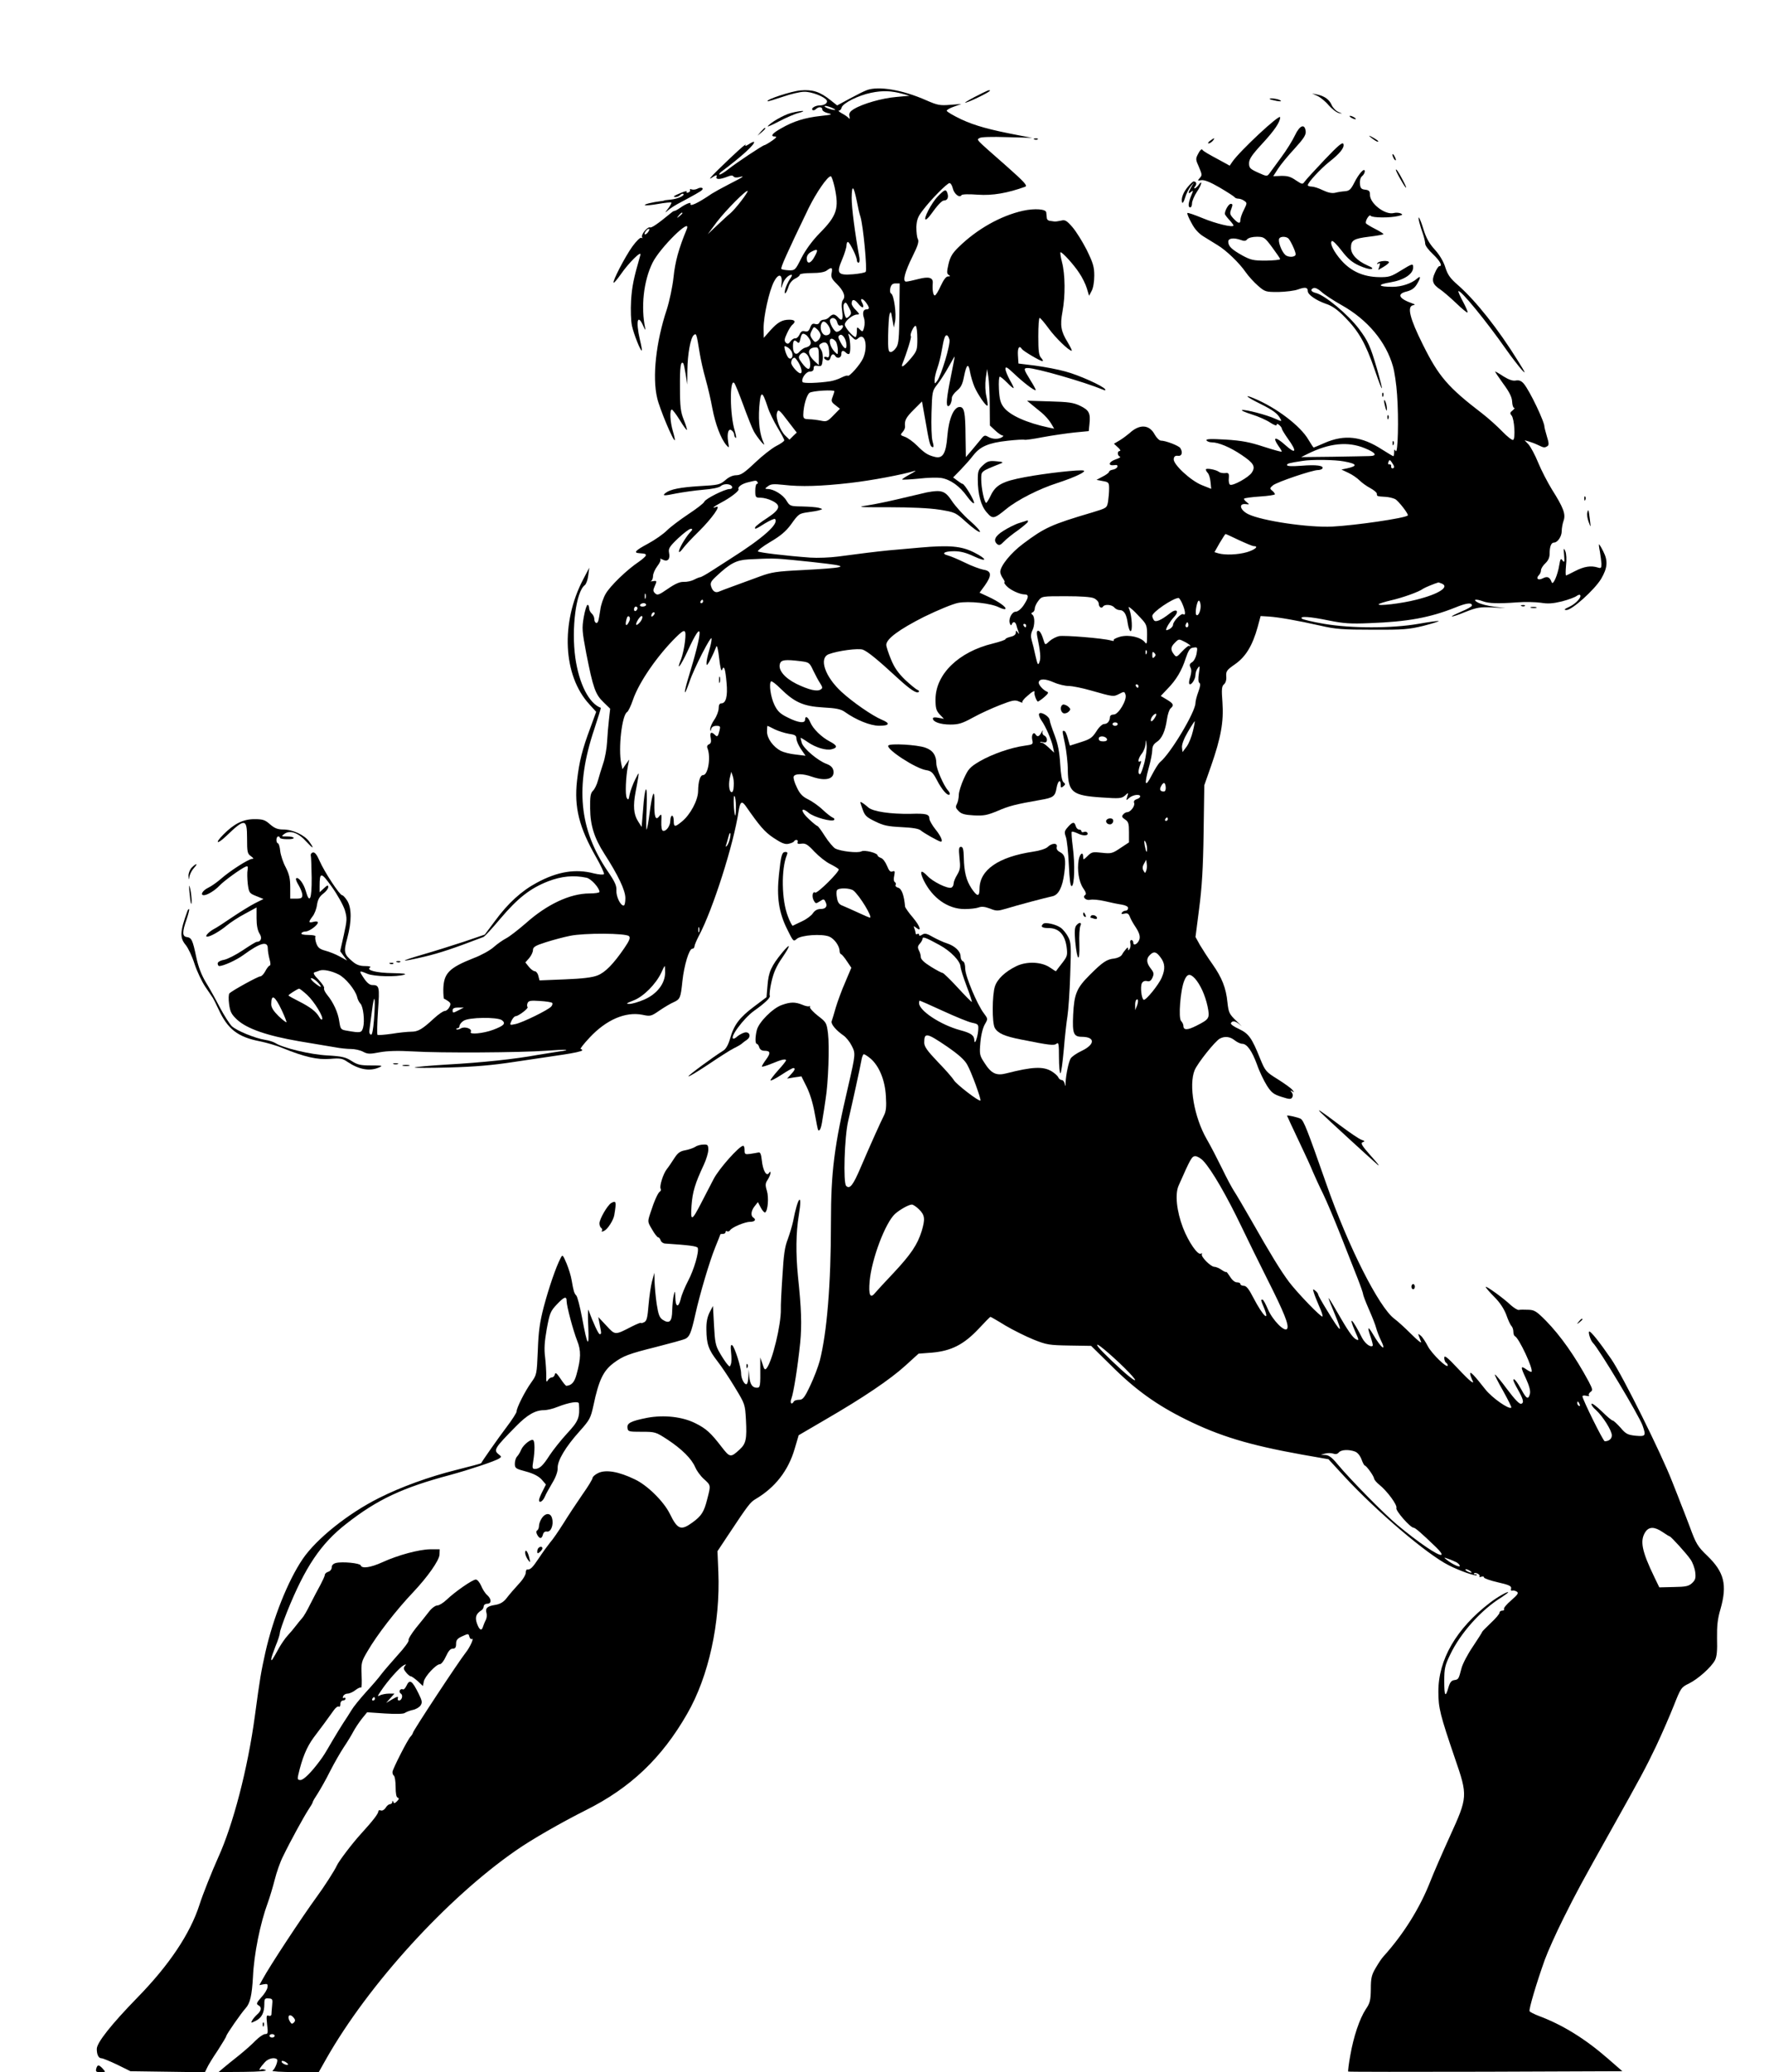 <?xml version="1.0" standalone="no"?>
<!DOCTYPE svg PUBLIC "-//W3C//DTD SVG 20010904//EN"
 "http://www.w3.org/TR/2001/REC-SVG-20010904/DTD/svg10.dtd">
<svg version="1.0" xmlns="http://www.w3.org/2000/svg"
 width="1024pt" height="1199pt" viewBox="0 0 1024 1199"
 preserveAspectRatio="xMidYMid meet">

<g transform="translate(0,1199) scale(0.1,-0.1)"
fill="#000000" stroke="none">
<path d="M5017 11468 c-15 -5 -60 -28 -99 -49 l-72 -39 -38 30 c-61 49 -104
63 -174 57 -54 -5 -201 -53 -191 -63 1 -2 41 10 88 26 46 16 102 29 124 29 42
1 117 -28 130 -49 9 -14 -11 -30 -40 -30 -26 0 -52 -17 -42 -26 4 -4 13 -2 19
4 16 16 38 15 38 -2 0 -7 15 -17 33 -21 28 -7 23 -9 -43 -16 -91 -10 -158 -31
-227 -71 -54 -30 -67 -48 -36 -48 12 0 5 -9 -19 -25 -20 -14 -40 -25 -43 -25
-9 0 -164 -103 -209 -139 -21 -17 -44 -31 -50 -31 -6 0 -2 7 9 16 118 88 200
163 189 173 -2 2 -15 -4 -30 -14 -17 -11 -24 -12 -18 -4 9 16 -61 -47 -161
-145 -41 -40 -56 -59 -36 -45 26 17 33 19 29 7 -7 -18 18 -18 64 0 19 8 29 8
34 1 3 -6 18 -8 33 -4 35 9 29 4 -59 -41 -41 -21 -86 -46 -100 -55 -82 -56
-130 -78 -123 -57 4 10 -28 -2 -59 -24 -14 -10 -29 -18 -32 -18 -4 0 -12 -4
-19 -10 -79 -65 -114 -89 -124 -86 -15 6 -55 -43 -46 -57 3 -5 1 -7 -5 -3 -6
3 -28 -18 -52 -51 -42 -59 -116 -201 -108 -209 3 -2 21 20 41 48 45 66 122
142 114 113 -40 -138 -49 -184 -54 -265 -3 -54 -1 -117 5 -145 11 -50 51 -150
57 -143 2 2 -3 30 -11 63 -25 108 -13 153 20 78 10 -22 14 -27 11 -13 -26 121
-10 274 42 379 43 88 230 271 198 194 -46 -111 -67 -187 -76 -276 -6 -56 -24
-140 -39 -187 -63 -189 -85 -392 -56 -513 14 -62 94 -252 102 -244 2 2 -3 25
-11 52 -16 53 -20 125 -6 125 4 0 25 -27 46 -61 20 -33 39 -59 41 -57 2 3 -6
29 -18 59 -18 45 -22 75 -22 186 -1 119 4 156 19 141 3 -3 9 -32 14 -64 l9
-59 1 81 c1 95 18 189 37 205 15 12 16 9 34 -103 6 -37 21 -105 34 -150 13
-46 31 -123 40 -173 17 -89 48 -172 80 -210 17 -19 17 -19 11 18 -8 51 2 82
21 66 8 -6 14 -17 14 -25 0 -7 4 -15 9 -18 5 -3 2 15 -6 42 -28 90 -30 303 -3
276 6 -6 29 -64 53 -129 24 -66 51 -133 60 -150 20 -37 73 -100 58 -69 -23 48
-32 121 -26 207 8 99 17 99 49 1 9 -29 35 -81 56 -117 22 -36 40 -70 40 -75 0
-5 -21 -20 -47 -33 -25 -13 -80 -56 -122 -96 -62 -59 -82 -72 -108 -73 -21 0
-44 -10 -65 -29 -31 -26 -40 -28 -149 -34 -111 -7 -169 -18 -197 -40 -21 -17
-8 -17 64 -2 38 7 107 17 154 21 51 4 92 12 102 21 19 17 59 14 66 -4 2 -7 -4
-13 -15 -13 -28 0 -139 -56 -146 -73 -3 -9 -45 -41 -92 -72 -48 -32 -104 -74
-125 -95 -21 -21 -70 -55 -109 -76 -73 -39 -86 -53 -51 -55 36 -3 40 -4 38
-14 -1 -5 -19 -21 -39 -35 -72 -48 -168 -142 -193 -186 -14 -24 -28 -66 -31
-92 -4 -26 -9 -55 -12 -65 -6 -21 -23 -12 -23 12 0 10 -7 24 -15 31 -8 7 -15
21 -15 31 0 11 -4 19 -9 19 -5 0 -15 -32 -22 -71 -11 -65 -10 -80 15 -212 39
-197 52 -235 99 -280 l39 -38 -7 -62 c-4 -34 -9 -93 -11 -131 -2 -38 -12 -94
-23 -125 -10 -31 -24 -75 -30 -98 -6 -23 -19 -50 -29 -59 -14 -14 -17 -35 -16
-103 1 -98 24 -170 82 -261 80 -124 122 -212 122 -257 0 -24 -4 -43 -10 -43
-19 0 -44 53 -42 87 2 27 -8 50 -50 111 -166 244 -190 490 -78 823 22 67 39
122 38 123 -69 26 -126 138 -148 291 -23 168 4 381 55 419 8 6 17 31 20 56 l6
45 -35 -67 c-132 -251 -117 -558 35 -723 l40 -44 -34 -93 c-46 -123 -64 -193
-77 -306 -17 -154 12 -270 111 -443 28 -49 48 -93 45 -97 -3 -5 -29 -3 -58 4
-106 28 -211 11 -331 -54 -88 -47 -167 -119 -241 -220 l-60 -80 -120 -41 c-67
-22 -175 -56 -241 -75 -141 -41 -134 -46 15 -11 87 21 163 46 338 113 7 2 51
50 98 106 102 120 172 175 276 216 78 30 149 37 223 21 26 -5 75 -59 75 -82 0
-5 -26 -9 -58 -9 -112 0 -246 -63 -368 -172 -44 -38 -95 -78 -115 -88 -19 -10
-52 -33 -72 -51 -20 -18 -72 -47 -115 -63 -144 -57 -174 -88 -176 -182 0 -30
2 -54 5 -54 3 0 13 -6 23 -13 15 -11 17 -17 7 -35 -6 -12 -18 -22 -27 -22 -8
0 -36 -19 -62 -43 -68 -63 -92 -77 -132 -77 -19 0 -70 -5 -112 -12 -43 -6 -80
-9 -83 -6 -3 3 -2 66 3 139 10 141 8 149 -34 149 -14 0 -31 14 -48 40 -30 45
-29 46 21 25 38 -16 169 -19 213 -5 17 5 -6 8 -67 9 -93 1 -156 17 -131 33 8
4 -3 8 -29 8 -30 0 -50 7 -72 26 -50 42 -53 54 -31 135 26 97 26 174 0 217
-11 17 -24 32 -30 32 -14 0 -103 136 -130 198 -16 37 -28 52 -39 49 -9 -2 -14
-10 -12 -18 2 -8 4 -65 5 -128 1 -125 -12 -155 -34 -77 -12 44 -44 85 -56 73
-4 -3 3 -21 15 -40 11 -19 21 -44 21 -56 0 -17 -6 -21 -35 -21 l-35 0 0 65 c0
51 -6 76 -26 116 -15 27 -29 70 -32 94 -2 25 -9 45 -13 45 -5 0 -9 9 -9 20 0
11 5 20 10 20 6 0 10 -3 10 -8 0 -4 18 -8 40 -8 22 -1 40 2 40 7 0 5 -17 9
-37 9 -37 0 -37 0 -15 16 32 22 81 4 126 -47 40 -43 47 -43 16 1 -27 38 -96
70 -149 70 -34 0 -51 7 -78 30 -29 26 -42 30 -91 30 -64 0 -117 -26 -179 -89
-52 -52 -38 -60 15 -10 109 105 122 104 122 -10 0 -82 2 -91 22 -105 16 -12
18 -16 7 -16 -20 0 -132 -72 -182 -117 -21 -18 -53 -41 -72 -50 -33 -16 -48
-43 -25 -43 20 0 65 28 90 55 25 27 127 101 154 111 10 4 12 -1 9 -20 -3 -14
-2 -50 1 -80 7 -52 9 -55 49 -71 l42 -17 -50 -25 c-27 -14 -87 -51 -133 -82
-45 -31 -93 -62 -106 -68 -30 -17 -53 -43 -37 -43 19 0 73 31 113 64 20 17 67
48 105 68 l68 37 0 -63 c0 -41 6 -70 17 -88 17 -25 9 -48 -16 -48 -5 0 -41
-22 -81 -49 -39 -26 -88 -51 -108 -55 -23 -4 -37 -13 -37 -21 0 -8 4 -15 9
-15 24 0 99 34 140 64 97 71 141 83 141 38 0 -15 5 -43 10 -62 7 -24 7 -36 0
-38 -6 -2 -17 -17 -25 -33 -9 -16 -21 -29 -29 -29 -13 0 -162 -82 -178 -98 -5
-5 -6 -33 -2 -62 6 -45 13 -59 47 -91 57 -52 172 -92 357 -124 85 -14 179 -30
209 -35 30 -6 72 -10 93 -10 22 0 53 -7 70 -16 26 -14 39 -14 96 -3 45 8 104
10 191 5 159 -10 626 -7 774 4 117 9 153 6 70 -5 -26 -4 -83 -13 -125 -20
-123 -23 -320 -44 -519 -55 -101 -6 -186 -14 -189 -17 -3 -3 87 -3 200 0 148
4 252 13 375 32 94 14 221 33 283 42 61 9 112 20 112 25 0 4 -4 8 -9 8 -5 0
18 30 52 66 96 103 207 151 305 132 47 -10 51 -9 100 25 28 19 65 41 82 48 37
17 40 25 50 121 10 93 39 188 57 188 7 0 13 6 13 14 0 7 12 35 26 62 80 150
201 529 229 718 9 56 18 64 40 34 83 -119 110 -151 162 -186 45 -30 66 -39 86
-35 15 3 30 9 33 14 8 14 27 10 21 -4 -3 -10 3 -12 23 -9 23 3 36 -5 75 -47
26 -27 67 -60 91 -71 24 -12 46 -26 49 -30 7 -12 -124 -142 -136 -135 -15 10
-21 -22 -9 -45 11 -20 13 -20 35 -6 22 15 25 15 33 -2 14 -26 3 -42 -28 -42
-18 0 -33 -8 -44 -24 -9 -14 -37 -35 -63 -47 -27 -13 -51 -24 -54 -26 -3 -2
-16 22 -28 54 -37 94 -40 274 -6 356 5 12 3 17 -8 17 -21 0 -26 -18 -38 -131
-14 -129 -1 -219 48 -317 35 -71 36 -72 55 -55 25 22 145 31 189 13 29 -13 59
-54 59 -84 0 -8 4 -16 9 -18 5 -1 20 -20 34 -41 l25 -37 -35 -83 c-20 -45 -44
-111 -55 -147 -10 -36 -21 -72 -24 -80 -5 -16 25 -52 70 -83 14 -10 35 -36 46
-58 23 -45 23 -47 -20 -234 -81 -345 -100 -496 -100 -786 0 -362 -23 -640 -65
-804 -9 -33 -33 -97 -55 -143 -33 -70 -43 -82 -64 -82 -14 0 -28 -4 -31 -10
-13 -22 -24 -9 -14 17 13 34 37 187 51 323 10 105 7 196 -13 385 -13 132 -12
251 5 353 23 139 -6 109 -33 -35 -6 -27 -20 -74 -31 -104 -17 -42 -24 -91 -31
-214 -6 -88 -10 -174 -9 -191 2 -88 -50 -303 -83 -342 -9 -11 -14 -6 -23 25
l-13 38 0 -50 c1 -118 0 -125 -20 -125 -26 0 -39 19 -44 65 l-4 40 -1 -42 c-1
-24 -6 -43 -12 -43 -13 0 -30 34 -30 63 0 35 -38 155 -52 163 -8 5 -10 -7 -6
-42 3 -27 3 -57 -1 -67 -6 -18 -7 -18 -22 0 -9 10 -28 39 -43 65 -24 41 -28
62 -33 159 l-6 112 -20 -38 c-13 -27 -19 -57 -18 -99 1 -84 12 -116 64 -183
25 -32 71 -101 102 -153 57 -94 58 -96 63 -187 6 -109 0 -137 -36 -170 -53
-49 -57 -48 -107 17 -61 79 -87 103 -149 134 -75 38 -182 50 -279 32 -96 -19
-119 -31 -115 -59 3 -21 8 -22 83 -22 78 0 81 -1 150 -46 83 -55 139 -111 159
-159 8 -19 30 -50 50 -68 41 -37 41 -35 20 -116 -19 -76 -34 -98 -86 -136 -66
-48 -86 -41 -130 49 -35 72 -131 167 -204 201 -93 45 -166 57 -210 37 -19 -9
-34 -22 -34 -29 0 -7 -26 -50 -58 -95 -31 -45 -81 -120 -110 -167 -29 -46 -64
-97 -78 -112 -13 -16 -43 -57 -66 -92 -37 -55 -48 -66 -68 -64 -3 0 -7 -9 -7
-20 -1 -12 -15 -35 -30 -52 -40 -44 -60 -67 -85 -99 -16 -19 -36 -30 -63 -34
-45 -7 -57 -19 -49 -47 3 -10 2 -28 -4 -40 -6 -11 -13 -29 -16 -38 -8 -28 -21
-21 -35 17 -13 37 -6 57 27 78 6 4 12 15 12 22 0 8 9 15 20 15 26 0 26 27 0
50 -11 9 -27 34 -35 54 -9 20 -22 36 -31 36 -19 0 -121 -71 -169 -117 -19 -18
-43 -33 -54 -33 -11 0 -33 -16 -48 -36 -15 -20 -50 -63 -76 -95 -26 -33 -45
-64 -42 -70 4 -5 -24 -44 -62 -85 -37 -42 -81 -92 -96 -112 -15 -21 -56 -68
-90 -105 -34 -38 -71 -83 -82 -102 -11 -18 -33 -53 -50 -78 -16 -25 -43 -69
-60 -98 -46 -79 -50 -86 -76 -121 -50 -67 -92 -108 -110 -108 -16 0 -18 5 -13
28 23 100 49 162 89 217 11 14 38 51 60 80 22 30 48 66 58 80 10 14 22 23 28
20 5 -4 9 3 9 14 0 12 7 21 15 21 8 0 15 5 15 11 0 5 -4 7 -10 4 -6 -3 -7 1
-4 9 3 9 15 16 26 16 11 0 31 9 45 20 14 11 29 18 33 15 4 -2 5 30 3 71 -3 72
-1 79 33 137 56 97 168 241 264 342 85 90 152 185 154 219 l1 31 -55 0 c-65
-1 -185 -33 -277 -75 -68 -31 -119 -38 -125 -18 -5 13 -106 23 -143 14 -16 -4
-25 -13 -25 -26 0 -10 -9 -22 -20 -25 -11 -3 -20 -12 -20 -18 0 -7 -12 -32
-25 -57 -14 -25 -40 -75 -59 -112 -18 -37 -39 -73 -47 -81 -8 -9 -24 -28 -36
-44 -12 -16 -34 -42 -48 -57 -14 -15 -35 -46 -48 -68 -42 -76 -47 -84 -47 -68
0 8 12 42 25 75 14 33 25 68 25 77 0 10 19 64 41 120 105 261 196 396 344 511
180 141 326 209 600 282 110 30 262 80 285 96 13 8 13 11 -3 23 -32 25 -25 36
101 164 65 66 111 92 161 92 17 0 52 8 78 19 70 27 123 35 124 19 6 -81 -2
-101 -68 -172 -36 -39 -81 -96 -101 -126 -39 -61 -58 -79 -85 -80 -16 0 -17 5
-10 48 9 55 9 109 0 118 -11 11 -57 -25 -70 -54 -6 -15 -17 -33 -24 -40 -7 -7
-13 -26 -13 -42 0 -26 5 -29 65 -45 44 -12 72 -27 90 -46 l25 -29 -20 -40
c-11 -21 -20 -44 -20 -50 0 -20 21 -9 33 18 6 15 26 51 44 81 20 33 32 66 31
86 -2 43 46 123 126 212 60 67 65 77 81 150 31 147 57 201 117 246 55 41 87
53 243 92 82 21 160 42 172 48 24 11 34 34 58 142 26 117 83 309 115 387 16
40 30 74 30 76 0 1 7 2 15 2 8 0 15 5 15 11 0 5 4 8 9 4 5 -3 13 0 17 6 10 17
86 49 117 49 27 0 36 13 17 25 -16 10 -12 41 9 66 l18 23 17 -32 c9 -18 21
-30 25 -28 16 10 22 87 10 126 -10 33 -9 43 5 64 9 14 16 31 16 38 0 11 -2 10
-9 0 -14 -22 -35 15 -41 72 -4 38 -9 50 -20 47 -8 -2 -30 -5 -47 -8 -30 -4
-33 -2 -33 21 0 14 -3 26 -8 26 -22 0 -141 -133 -172 -194 -19 -37 -51 -99
-71 -137 -55 -107 -63 -109 -56 -14 6 79 20 126 71 235 14 30 26 69 26 86 0
28 -3 32 -27 31 -15 0 -37 -5 -48 -13 -11 -7 -37 -16 -58 -20 -30 -5 -44 -15
-65 -48 -14 -22 -33 -50 -42 -61 -21 -26 -44 -100 -36 -113 3 -6 2 -13 -4 -17
-12 -7 -33 -55 -55 -123 -17 -52 -17 -52 10 -97 14 -25 30 -45 35 -45 5 0 11
-8 14 -17 3 -10 16 -19 28 -19 137 -9 183 -15 187 -25 8 -24 -22 -126 -55
-189 -19 -36 -39 -84 -44 -108 -13 -52 -30 -46 -31 11 -1 40 -2 40 -9 12 -4
-16 -8 -56 -9 -88 -1 -65 -16 -79 -55 -54 -19 13 -25 30 -35 92 -6 42 -11 99
-12 128 l-1 52 -14 -50 c-7 -27 -16 -90 -20 -138 -6 -71 -10 -90 -25 -98 -11
-5 -19 -7 -19 -4 0 3 -23 -6 -51 -20 -101 -52 -97 -52 -149 4 l-47 50 8 -42
c11 -55 11 -57 0 -57 -7 0 -37 64 -65 140 -3 8 -4 -34 -1 -95 6 -132 -5 -117
-36 51 -12 63 -27 121 -33 127 -13 14 -16 25 -27 88 -4 26 -18 70 -30 99 -22
51 -23 52 -35 28 -26 -50 -66 -166 -96 -278 -24 -92 -31 -143 -35 -255 -6
-139 -6 -140 -39 -186 -35 -49 -84 -145 -84 -167 0 -7 -26 -48 -58 -90 -47
-62 -143 -199 -147 -209 -1 -2 -66 -19 -145 -39 -156 -39 -319 -98 -446 -162
-180 -90 -363 -237 -442 -353 -86 -127 -171 -341 -216 -540 -25 -113 -31 -146
-61 -369 -41 -304 -126 -630 -213 -820 -35 -78 -89 -213 -107 -270 -54 -169
-176 -351 -361 -540 -150 -154 -234 -260 -234 -296 0 -33 10 -54 27 -54 8 0
49 -17 91 -37 l77 -38 216 -3 215 -3 12 25 c6 14 34 60 62 101 27 42 50 80 50
84 0 9 87 134 112 161 26 29 36 75 42 180 6 133 42 311 86 430 11 30 29 90 40
133 11 44 32 104 48 135 44 91 123 234 148 272 13 19 24 38 24 42 0 4 13 26
29 50 15 24 48 81 71 128 24 47 60 110 80 140 21 31 45 71 55 90 10 19 32 52
49 74 l31 38 103 -7 c63 -4 107 -3 115 3 7 5 27 13 44 17 18 3 39 15 47 26 11
17 10 26 -10 67 -39 79 -53 88 -72 46 -7 -14 -16 -23 -21 -19 -5 3 -13 0 -17
-6 -3 -6 -1 -15 6 -19 15 -9 6 -40 -11 -40 -6 0 -9 6 -6 14 4 11 -5 9 -31 -6
l-37 -22 24 27 24 27 -32 0 c-18 0 -41 -5 -52 -10 -16 -9 -15 -5 7 27 37 56
106 133 129 146 17 9 18 8 8 -4 -9 -11 -7 -19 7 -36 10 -13 23 -23 28 -23 5 0
23 -13 40 -28 l30 -28 5 26 c6 30 71 100 93 100 8 0 24 20 35 45 14 31 26 45
39 45 15 0 20 7 20 28 0 22 7 31 36 44 35 16 36 16 41 -3 3 -10 9 -16 14 -13
15 9 -10 -47 -34 -77 -42 -53 -307 -455 -307 -466 0 -3 -6 -14 -14 -22 -18
-20 -100 -181 -104 -203 -1 -9 2 -19 8 -23 5 -3 10 -33 10 -65 0 -38 4 -60 12
-62 9 -3 8 -9 -4 -21 -12 -12 -18 -14 -21 -4 -4 9 -6 9 -6 0 -1 -7 -7 -13 -14
-13 -7 0 -18 -9 -25 -21 -8 -12 -19 -18 -28 -15 -8 3 -14 1 -14 -5 0 -14 -31
-54 -102 -132 -51 -56 -128 -158 -139 -183 -10 -24 -75 -125 -115 -179 -86
-118 -272 -400 -313 -476 l-20 -36 25 5 c22 4 25 1 22 -18 -1 -12 -18 -39 -36
-58 -27 -30 -30 -38 -17 -45 21 -11 19 -31 -6 -53 -11 -10 -25 -26 -30 -36 -8
-15 -7 -15 22 -1 34 17 49 47 49 98 0 29 3 33 25 31 22 -1 24 -4 20 -41 -2
-22 -4 -45 -4 -52 -1 -7 -8 -10 -16 -7 -13 5 -14 -2 -9 -50 6 -50 5 -56 -11
-56 -10 0 -35 -17 -55 -37 -20 -21 -64 -60 -99 -88 -34 -27 -75 -60 -89 -72
l-27 -23 144 1 c95 1 139 5 128 11 -10 5 -22 6 -29 2 -15 -9 -2 14 25 43 19
22 56 30 70 17 8 -8 -11 -57 -26 -66 -7 -4 51 -8 128 -8 l140 0 44 78 c243
428 697 927 1097 1204 91 64 265 163 404 233 259 129 441 302 588 559 124 215
192 526 180 820 l-5 120 63 95 c114 172 127 188 155 205 116 68 192 166 229
293 l23 78 154 90 c221 128 376 233 464 313 l76 69 79 6 c110 10 182 46 268
137 36 39 67 70 69 70 2 0 41 -22 86 -50 46 -27 120 -64 165 -82 75 -30 90
-32 207 -34 l125 -2 115 -113 c140 -140 264 -229 434 -313 194 -96 365 -148
671 -203 l154 -27 92 -100 c188 -203 478 -450 603 -513 60 -31 156 -65 163
-58 3 3 -1 5 -8 5 -7 0 -11 2 -8 5 8 9 38 -6 32 -16 -3 -5 2 -6 10 -3 9 3 16
2 16 -4 0 -5 36 -18 80 -28 66 -15 80 -22 77 -36 -3 -9 0 -15 7 -12 6 2 18 -1
26 -6 12 -8 6 -17 -33 -51 -26 -22 -45 -45 -41 -50 3 -5 -2 -9 -10 -9 -9 0
-16 -5 -16 -12 0 -7 -22 -33 -50 -59 -27 -26 -50 -49 -50 -51 0 -3 -25 -42
-55 -87 -30 -44 -59 -100 -65 -124 -17 -64 -17 -65 -42 -69 -16 -2 -25 -13
-33 -40 -18 -64 -25 -54 -25 33 0 75 4 92 34 154 60 126 181 261 299 333 20
13 37 26 37 28 0 8 -64 -28 -105 -60 -195 -149 -300 -330 -299 -516 0 -93 10
-133 96 -385 75 -217 74 -224 -29 -450 -45 -99 -96 -216 -113 -260 -61 -156
-155 -306 -271 -435 -10 -10 -30 -40 -45 -66 -25 -42 -29 -60 -29 -124 -1 -65
-5 -81 -29 -116 -36 -55 -71 -158 -90 -268 -9 -49 -14 -91 -12 -93 1 -2 359
-2 795 -1 l792 3 -85 74 c-131 114 -262 195 -399 246 -26 10 -50 22 -53 27 -6
9 40 164 88 298 17 47 66 156 109 242 79 158 100 196 269 498 181 323 204 366
266 495 34 72 80 178 103 236 40 101 43 106 87 127 53 26 130 95 151 135 11
21 14 56 12 126 -1 73 3 113 20 170 40 141 22 214 -78 310 -54 52 -64 68 -100
167 -23 60 -45 118 -50 129 -4 11 -27 70 -51 130 -64 165 -287 614 -353 710
-68 99 -120 164 -128 160 -7 -5 8 -52 21 -65 34 -32 268 -422 288 -479 21 -60
18 -64 -40 -59 -46 5 -57 10 -88 47 -20 22 -40 41 -45 41 -5 0 -33 23 -62 52
-29 28 -56 49 -60 45 -4 -4 7 -21 25 -36 41 -38 92 -119 92 -147 0 -20 -17
-34 -41 -34 -9 0 -129 243 -129 260 0 5 10 6 23 3 12 -3 19 -2 15 2 -4 4 -1
13 8 20 15 10 13 16 -10 61 -79 146 -162 264 -248 352 -55 55 -66 62 -102 63
-23 1 -47 1 -55 -1 -7 -1 -28 12 -45 27 -44 42 -146 115 -146 106 0 -4 22 -30
50 -58 33 -33 56 -69 69 -103 10 -29 23 -58 30 -65 6 -6 11 -21 11 -33 0 -12
4 -24 9 -26 23 -9 109 -193 96 -206 -2 -2 -14 3 -27 12 -37 26 -38 19 -6 -49
20 -44 28 -73 24 -90 -9 -36 -20 -31 -50 25 -26 47 -46 71 -46 53 0 -4 11 -27
24 -50 34 -60 39 -80 22 -86 -10 -4 -36 23 -82 84 -36 49 -69 88 -71 85 -2 -2
19 -45 48 -95 28 -51 50 -94 47 -96 -13 -13 -111 56 -150 105 -62 79 -88 107
-88 92 0 -7 5 -22 10 -33 21 -38 -7 -17 -82 63 -61 65 -78 78 -78 61 0 -12 5
-25 10 -28 6 -3 10 -11 10 -16 0 -22 -93 68 -115 111 -13 25 -31 53 -41 61
-19 15 -19 18 2 -36 4 -11 -21 9 -57 45 -36 36 -80 76 -98 89 -89 66 -268 420
-394 781 -109 311 -130 365 -148 376 -14 8 -79 23 -79 18 0 -2 30 -66 66 -142
36 -75 74 -158 84 -184 11 -25 36 -81 58 -125 21 -43 66 -150 101 -238 35 -88
78 -199 97 -246 19 -48 34 -92 34 -97 0 -6 15 -46 34 -89 19 -43 38 -91 42
-108 4 -16 16 -47 26 -68 37 -75 3 -49 -45 33 -30 51 -34 43 -12 -20 8 -24 13
-45 11 -47 -12 -12 -43 11 -61 44 -56 111 -84 138 -41 39 23 -52 24 -55 5 -46
-21 12 -47 50 -116 170 -23 41 -43 72 -43 68 0 -3 16 -44 35 -89 52 -124 39
-118 -45 21 -28 45 -50 85 -50 89 0 5 -7 15 -16 22 -15 12 -16 11 -9 -11 4
-14 18 -49 31 -79 14 -30 22 -56 19 -59 -7 -7 -143 134 -192 198 -49 65 -109
163 -218 355 -44 77 -90 155 -102 173 -12 18 -43 76 -69 130 -26 53 -66 131
-90 172 -72 126 -104 312 -69 397 17 41 119 169 146 183 28 15 59 12 86 -10
14 -11 33 -20 43 -20 28 0 57 -41 86 -120 14 -41 41 -96 58 -123 26 -40 39
-50 84 -64 46 -15 55 -15 62 -3 5 9 4 20 -3 29 -10 12 -9 13 3 6 13 -8 13 -7
1 8 -7 10 -46 37 -85 62 -68 42 -72 47 -101 117 -49 123 -67 147 -124 174 -29
13 -50 28 -46 34 10 16 27 12 55 -12 14 -13 5 -3 -21 22 -44 42 -47 49 -54
109 -8 84 -32 144 -87 222 -25 35 -57 85 -72 110 l-26 47 21 163 c16 123 23
233 26 440 l4 275 39 111 c57 163 74 257 66 368 -6 78 -4 94 9 105 10 9 15 26
13 46 -2 30 3 37 52 71 61 43 100 107 130 215 l17 63 49 -3 c57 -4 160 -22
299 -53 85 -20 130 -23 300 -23 178 -1 210 2 293 22 51 13 92 26 90 28 -2 2
-55 -5 -117 -16 -156 -27 -387 -27 -547 0 -65 11 -123 25 -128 30 -16 16 47
12 157 -11 85 -17 125 -20 237 -15 218 8 348 32 493 90 66 27 99 31 97 11 -1
-5 -28 -21 -61 -34 -32 -14 -57 -26 -55 -28 2 -3 38 9 79 26 66 26 85 29 154
26 l78 -4 -65 8 c-36 4 -78 15 -95 24 -34 18 -13 23 30 7 33 -12 87 -14 195
-6 47 4 109 2 139 -2 41 -7 69 -5 123 8 38 10 75 24 84 31 8 6 17 9 20 6 12
-11 -23 -50 -61 -68 -31 -14 -35 -19 -17 -19 32 0 161 116 200 180 37 63 41
104 12 160 -11 22 -22 40 -24 40 -2 0 0 -19 5 -42 4 -24 8 -56 9 -71 0 -25 -3
-27 -22 -21 -39 12 -78 6 -129 -20 -27 -14 -51 -26 -54 -26 -3 0 -3 26 0 58 4
34 2 67 -4 82 -10 22 -11 19 -7 -23 3 -39 2 -45 -9 -31 -10 15 -13 11 -19 -25
-9 -57 -36 -121 -44 -101 -11 31 -25 37 -52 23 -27 -14 -42 -1 -21 20 6 6 11
18 11 27 0 9 11 27 25 40 17 16 25 34 25 56 0 41 9 64 25 64 21 0 45 35 45 67
0 16 5 44 11 60 13 38 -1 75 -68 181 -25 41 -61 110 -79 154 -18 45 -44 92
-56 106 l-23 24 25 -7 c14 -4 38 -13 54 -21 33 -16 37 -16 53 -6 10 6 9 19 -3
57 -8 28 -14 51 -14 53 4 24 -85 211 -120 252 -14 16 -27 21 -45 18 -17 -4
-40 4 -71 23 -24 16 -47 29 -49 29 -3 0 18 -31 46 -70 37 -50 51 -79 52 -105
1 -19 6 -35 11 -35 6 0 2 -7 -8 -15 -16 -12 -17 -17 -6 -30 16 -20 23 -132 9
-141 -6 -3 -34 19 -62 48 -29 30 -81 77 -116 104 -201 154 -253 215 -345 400
-75 150 -92 219 -58 227 15 3 15 5 -3 11 -79 28 -91 55 -32 69 27 7 45 19 58
41 24 39 24 54 1 33 -30 -27 -89 -47 -141 -47 -86 0 -92 13 -12 26 78 13 131
48 131 86 0 24 -3 24 -73 -19 -55 -34 -67 -38 -126 -37 -89 2 -159 33 -215 95
-45 50 -72 104 -56 114 5 3 30 -22 56 -56 35 -46 61 -68 101 -86 29 -13 61
-23 71 -20 12 3 5 9 -23 21 -60 27 -95 64 -95 102 0 43 15 53 105 64 43 5 80
12 83 14 2 3 -19 16 -46 30 -28 14 -52 29 -55 33 -7 13 20 56 27 44 8 -12 113
-13 161 -1 25 6 27 8 12 15 -9 4 -27 5 -39 2 -49 -13 -138 54 -138 105 0 22
-5 27 -27 30 -23 2 -29 9 -31 34 -2 19 3 36 12 44 9 7 16 20 16 28 0 25 -35
-13 -62 -68 -19 -37 -28 -45 -53 -47 -16 -1 -42 -5 -57 -9 -18 -4 -42 1 -71
15 -24 12 -53 21 -65 21 -12 0 -22 4 -22 8 0 15 73 94 123 134 63 49 91 84 83
105 -5 12 -31 -10 -109 -92 -56 -59 -108 -116 -115 -126 -12 -17 -14 -17 -49
6 -36 25 -53 29 -106 26 l-27 -1 27 42 c15 24 58 76 96 117 53 58 67 80 65
100 -5 47 -34 37 -62 -22 -14 -30 -50 -88 -80 -128 -30 -41 -61 -83 -68 -93
-14 -18 -15 -18 -66 5 -46 21 -52 27 -52 54 0 24 16 48 78 115 71 77 102 124
102 151 0 23 -235 -196 -277 -258 l-15 -22 -51 28 c-80 43 -101 55 -108 65 -4
5 -14 -5 -23 -23 -16 -30 -16 -34 4 -78 18 -42 19 -48 5 -63 -14 -16 -14 -17
8 -13 17 3 51 -10 106 -42 44 -26 83 -51 87 -56 3 -5 13 -9 23 -9 9 0 25 -6
34 -13 16 -11 16 -14 -3 -52 -11 -21 -20 -47 -20 -57 0 -25 -12 -23 -40 7 -21
23 -23 29 -13 55 9 25 9 30 -3 30 -12 0 -34 -37 -34 -58 0 -4 11 -19 25 -34
14 -15 25 -30 25 -33 0 -14 -101 10 -178 42 -46 19 -86 33 -89 30 -3 -3 8 -29
24 -58 18 -35 42 -61 70 -78 23 -14 60 -37 81 -50 50 -30 126 -103 163 -157
16 -23 48 -58 71 -78 40 -35 45 -36 117 -36 42 1 94 7 115 15 42 15 56 12 56
-10 0 -20 47 -53 104 -73 37 -12 68 -34 111 -78 80 -81 120 -152 172 -303 50
-145 56 -144 14 3 -39 134 -52 162 -105 233 -63 83 -195 193 -248 207 -30 7
-36 21 -14 29 9 3 28 -6 45 -22 16 -15 69 -50 117 -77 150 -84 257 -212 297
-354 9 -30 20 -104 24 -165 10 -137 5 -345 -8 -325 -7 12 -9 10 -9 -7 0 -13
-2 -23 -5 -23 -2 0 -31 17 -64 38 -120 78 -219 89 -335 38 -32 -14 -60 -26
-62 -26 -2 0 -15 20 -30 45 -46 80 -186 186 -316 240 -63 26 -42 7 35 -31 77
-38 103 -58 118 -87 10 -17 8 -17 -28 -1 -50 23 -174 55 -193 51 -8 -2 17 -13
55 -25 39 -12 88 -34 108 -48 20 -13 37 -20 37 -13 0 8 4 8 15 -1 8 -7 15 -16
15 -21 0 -5 16 -31 35 -58 55 -76 47 -93 -16 -36 -57 51 -76 48 -38 -7 12 -16
20 -31 18 -32 -2 -2 -49 11 -105 29 -79 26 -125 35 -219 41 -88 5 -116 4 -111
-5 4 -6 18 -11 30 -11 40 0 108 -29 173 -73 70 -47 82 -67 59 -102 -18 -28
-111 -79 -126 -70 -6 3 -9 21 -7 38 2 28 -1 32 -22 29 -13 -1 -29 2 -35 7 -16
13 -76 24 -76 14 0 -5 5 -14 11 -20 7 -7 14 -30 16 -52 l4 -40 -53 21 c-66 26
-169 122 -164 152 2 15 9 20 25 18 22 -3 29 20 13 45 -9 14 -85 43 -112 43 -9
0 -25 16 -36 35 -31 59 -88 62 -146 8 -13 -11 -38 -30 -56 -41 l-34 -20 23
-21 c13 -11 17 -21 11 -21 -16 0 -15 -27 1 -33 6 -2 -5 -9 -26 -16 -40 -14
-46 -38 -7 -33 15 3 21 -1 18 -10 -3 -7 -14 -14 -26 -16 -12 -2 -22 -7 -22
-12 0 -5 -17 -18 -37 -28 l-36 -19 36 -7 c35 -6 37 -9 37 -44 0 -20 -3 -54 -6
-75 -7 -37 -7 -37 -93 -63 -237 -70 -275 -88 -399 -181 -70 -52 -132 -128
-132 -163 0 -8 7 -26 16 -38 8 -12 12 -22 8 -22 -4 0 1 -9 12 -21 21 -23 76
-49 105 -49 26 0 24 -18 -6 -63 -15 -22 -34 -37 -46 -37 -22 0 -44 -44 -33
-69 4 -11 8 -12 11 -3 7 17 20 15 26 -5 2 -10 8 -27 12 -38 5 -16 5 -17 -4 -5
-9 13 -11 13 -11 -2 0 -10 -11 -19 -30 -23 -16 -4 -30 -10 -30 -14 0 -4 -32
-15 -72 -25 -199 -48 -332 -177 -333 -323 0 -51 4 -65 24 -87 l25 -26 -32 6
c-20 4 -32 3 -32 -4 0 -20 44 -35 101 -35 47 0 68 6 130 40 41 23 112 55 158
73 72 28 87 31 110 20 14 -6 23 -9 19 -5 -4 4 8 20 27 36 32 29 47 36 43 22
-3 -12 13 -53 20 -53 4 1 21 12 37 26 22 19 26 27 16 31 -23 9 -53 43 -48 56
6 20 37 20 87 -2 27 -12 66 -21 87 -21 21 0 79 -12 128 -26 130 -37 130 -37
163 -20 29 15 31 15 37 -4 10 -30 -40 -114 -67 -115 -14 0 -23 -6 -23 -15 -1
-24 -15 -40 -34 -40 -10 0 -30 -18 -45 -43 -24 -37 -36 -45 -90 -62 l-63 -20
-12 42 c-6 24 -15 43 -21 43 -12 0 -13 9 5 -77 8 -40 16 -108 16 -150 2 -128
26 -147 197 -158 102 -7 114 -6 134 11 20 19 21 19 13 -6 -7 -24 -7 -24 12 -7
21 18 63 23 63 8 0 -5 -9 -13 -21 -16 -13 -5 -18 -12 -14 -22 6 -17 -21 -53
-40 -53 -7 0 -18 -6 -24 -14 -9 -10 -6 -17 11 -28 20 -13 23 -24 23 -74 l0
-59 -50 -33 c-46 -31 -53 -33 -107 -27 -52 6 -59 5 -83 -19 -23 -23 -25 -23
-25 -6 0 34 -19 22 -26 -16 -10 -57 1 -128 26 -164 15 -21 19 -34 12 -39 -19
-12 4 -34 29 -28 13 3 50 0 84 -8 33 -8 77 -17 98 -20 23 -4 37 -11 37 -20 0
-8 -6 -15 -14 -15 -8 0 -18 -5 -22 -12 -5 -8 0 -9 15 -5 17 4 24 0 31 -18 5
-14 21 -42 36 -64 18 -28 24 -48 20 -65 -7 -27 -36 -44 -36 -21 0 8 -5 15 -11
15 -6 0 -9 -9 -6 -19 2 -10 1 -25 -4 -32 -7 -11 -9 -11 -9 -1 0 11 -2 11 -12
0 -7 -8 -18 -22 -23 -32 -6 -11 -25 -20 -45 -23 -43 -4 -67 -20 -142 -95 -76
-76 -90 -109 -96 -230 -5 -110 2 -128 52 -128 76 -1 75 -44 -2 -81 -30 -14
-59 -34 -65 -45 -12 -22 -27 -95 -29 -139 0 -23 -1 -25 -5 -7 -2 12 -10 22
-18 22 -7 0 -15 7 -19 15 -3 8 -20 24 -38 35 -49 30 -112 27 -261 -11 -60 -16
-89 -2 -129 61 -28 43 -29 49 -23 119 4 44 15 86 26 104 18 31 18 31 -6 63
-39 51 -107 214 -108 257 0 23 -5 41 -13 44 -8 3 -14 16 -14 29 0 29 -33 60
-79 75 -20 6 -56 23 -80 36 -36 21 -48 24 -63 14 -12 -8 -18 -8 -18 0 0 5 -4
7 -10 4 -5 -3 -10 -2 -10 4 0 5 -3 18 -7 28 -6 15 -5 16 9 5 36 -29 24 8 -17
57 -25 29 -45 58 -46 64 -6 67 -20 105 -41 110 -11 3 -17 10 -14 16 4 5 1 13
-4 16 -7 4 -8 19 -4 37 5 26 4 30 -10 25 -12 -5 -20 3 -32 33 -9 22 -24 42
-35 45 -10 4 -19 10 -19 14 0 15 -77 34 -94 24 -20 -11 -120 0 -152 17 -11 7
-38 38 -59 71 -20 32 -40 59 -44 59 -3 0 -26 18 -49 40 -49 44 -49 76 -1 36
29 -25 135 -54 147 -41 4 4 1 10 -7 13 -8 3 -35 23 -59 46 -24 23 -63 50 -86
61 -31 15 -47 32 -64 69 -13 26 -21 54 -18 62 7 18 53 18 106 -1 81 -28 133
-13 124 36 -4 18 -16 29 -39 38 -50 18 -132 87 -144 121 -5 17 -8 30 -6 30 2
0 21 -11 41 -25 47 -32 105 -49 138 -41 36 9 33 22 -11 45 -48 25 -97 73 -113
111 -13 32 -30 40 -30 15 0 -23 -40 -18 -101 13 -43 21 -59 36 -77 74 -21 43
-32 121 -19 135 4 3 28 -15 54 -41 82 -81 133 -103 246 -110 77 -4 105 -10
127 -26 66 -47 148 -80 199 -80 60 0 66 14 15 35 -55 23 -169 102 -233 161
-97 89 -132 196 -74 218 52 20 172 36 198 26 28 -11 85 -57 203 -166 71 -65
109 -90 120 -78 4 4 0 9 -8 12 -8 3 -40 29 -71 58 -40 39 -63 71 -82 119 -15
36 -27 73 -27 83 0 35 76 90 218 162 82 40 167 75 198 81 63 12 190 -2 237
-26 17 -8 33 -13 36 -9 9 9 -39 43 -97 70 l-52 24 30 41 c42 59 40 85 -8 92
-20 4 -69 22 -107 41 -39 19 -82 37 -97 41 -43 11 -23 25 35 25 37 0 70 -9
115 -30 79 -37 78 -16 0 23 -73 37 -144 43 -312 28 -72 -6 -153 -14 -181 -16
-63 -6 -184 -21 -295 -36 -46 -6 -118 -9 -160 -6 -148 11 -295 29 -303 36 -4
4 28 29 72 55 58 34 90 61 118 99 46 64 47 65 103 73 25 3 54 8 65 12 18 5 18
6 -5 13 -14 4 -57 7 -97 8 -69 1 -71 2 -91 34 -19 33 -73 67 -109 67 -17 1
-17 2 2 16 16 13 33 14 90 8 100 -12 219 -8 385 11 124 14 308 49 375 70 11 3
-2 -6 -28 -20 -27 -15 -47 -28 -45 -30 2 -2 45 0 96 5 51 6 109 7 129 4 53 -8
108 -47 150 -106 20 -28 39 -46 41 -39 4 12 -55 111 -67 111 -3 0 -17 9 -30
19 l-24 18 44 45 c24 25 57 62 72 82 40 52 89 73 197 85 51 6 96 8 100 6 4 -2
51 4 106 15 54 10 137 22 183 27 l83 8 4 40 c7 64 -2 81 -53 106 -39 19 -67
23 -177 26 l-131 4 25 -21 c14 -11 41 -33 60 -49 19 -16 43 -43 53 -60 l19
-32 -29 6 c-132 28 -229 72 -264 119 -18 24 -24 47 -27 104 -2 39 0 72 5 72 5
0 24 -16 43 -35 18 -19 35 -33 37 -31 2 2 -8 23 -22 47 -13 24 -25 53 -25 64
0 15 9 11 48 -26 52 -50 121 -103 127 -97 2 2 -12 28 -31 58 -39 63 -41 70
-15 70 48 0 326 -80 435 -125 13 -6 17 -5 13 2 -12 19 -151 82 -230 103 -43
12 -122 27 -175 34 l-97 12 -3 47 c-3 44 8 61 23 37 8 -12 106 -70 119 -70 5
0 2 8 -7 18 -14 15 -17 40 -17 125 0 59 3 107 8 107 4 0 28 -28 52 -61 40 -55
117 -129 133 -129 4 0 -7 22 -23 49 -39 63 -45 97 -30 178 17 90 16 215 -3
286 -8 31 -12 57 -8 57 11 0 76 -71 108 -120 17 -25 37 -65 44 -89 l13 -43 15
29 c9 16 15 53 15 88 0 51 -7 73 -44 149 -25 49 -62 108 -83 132 -33 38 -43
43 -65 37 -15 -3 -32 -6 -39 -5 -7 1 -20 3 -28 4 -8 1 -16 8 -16 17 -1 9 -2
23 -3 31 -1 20 -66 25 -135 10 -129 -29 -266 -106 -372 -210 -36 -35 -49 -56
-59 -99 -10 -44 -10 -55 1 -62 11 -7 10 -9 -4 -9 -11 0 -25 -19 -42 -55 -13
-30 -29 -55 -34 -55 -10 0 -15 33 -12 71 3 32 -22 40 -83 24 -31 -8 -63 -15
-71 -15 -22 0 -9 53 37 146 31 62 38 86 31 100 -6 10 -9 42 -9 70 2 41 9 60
36 95 48 64 142 159 156 159 7 0 15 -14 19 -30 7 -32 39 -58 50 -40 4 6 40 7
95 3 85 -6 171 9 274 46 15 6 -4 27 -110 121 -183 161 -172 149 -154 161 9 6
69 8 160 5 l145 -4 -75 14 c-173 33 -256 56 -336 93 -46 22 -84 44 -84 50 0 5
19 16 43 24 l42 15 -65 -5 c-59 -5 -74 -2 -138 26 -138 61 -276 84 -345 59z
m208 -21 l40 -11 -76 -7 c-83 -7 -195 -39 -246 -70 -24 -15 -30 -25 -26 -42 3
-13 1 -18 -4 -11 -4 6 -21 18 -38 27 -16 9 -25 16 -19 17 7 0 14 8 16 18 7 25
96 70 170 85 67 14 118 12 183 -6z m-395 -88 c10 -6 5 -7 -15 -3 -16 4 -34 11
-40 16 -11 12 31 1 55 -13z m1 -451 c27 -125 14 -166 -88 -269 -41 -42 -79
-94 -103 -140 -36 -72 -38 -74 -74 -73 -20 1 -40 4 -43 8 -6 6 33 93 158 352
45 91 109 184 128 184 5 0 14 -28 22 -62z m129 -83 c6 -33 15 -73 21 -90 16
-52 40 -308 30 -318 -5 -5 -38 -11 -73 -14 -89 -7 -98 5 -63 86 14 33 25 70
25 81 0 11 4 20 8 20 10 0 52 -85 52 -105 0 -8 4 -15 10 -15 5 0 7 12 5 28
-27 147 -45 289 -45 347 1 80 11 72 30 -20z m-669 3 c-22 -29 -50 -61 -63 -72
-13 -10 -47 -42 -77 -70 l-54 -51 52 70 c52 68 171 188 179 180 2 -2 -14 -27
-37 -57z m-341 -72 c0 -2 -8 -10 -17 -17 -16 -13 -17 -12 -4 4 13 16 21 21 21
13z m-200 -111 c-7 -9 -15 -13 -18 -10 -3 2 1 11 8 20 7 9 15 13 18 10 3 -2
-1 -11 -8 -20z m3614 -86 c25 -34 46 -64 46 -68 0 -5 -37 -8 -82 -9 -73 0 -87
3 -137 30 -62 35 -81 53 -81 80 0 20 32 24 74 9 18 -7 28 -6 36 5 8 8 30 14
55 14 41 0 46 -3 89 -61z m92 53 c11 -7 44 -76 44 -93 0 -18 -42 -20 -60 -4
-22 20 -44 80 -35 95 7 12 35 13 51 2z m-2741 -107 c-21 -41 -45 -46 -45 -10
0 16 9 29 28 39 36 19 40 12 17 -29z m99 -94 c-5 -23 0 -35 29 -63 41 -41 53
-73 37 -93 -8 -10 -10 -31 -5 -65 7 -51 -1 -63 -25 -35 -7 8 -18 15 -25 15 -7
0 -18 -7 -25 -15 -7 -8 -21 -15 -32 -15 -10 0 -21 -7 -24 -15 -4 -10 -13 -13
-25 -10 -14 5 -22 0 -29 -20 -8 -21 -15 -26 -31 -22 -15 4 -23 -1 -31 -19 -6
-13 -17 -23 -24 -22 -7 2 -20 -6 -28 -17 -11 -16 -17 -17 -27 -8 -10 10 -9 21
6 53 10 22 24 45 32 51 21 18 15 29 -18 29 -42 0 -68 -15 -111 -63 l-37 -42
-1 57 c0 69 32 214 60 268 26 50 50 45 44 -8 -4 -36 -4 -36 6 -7 9 29 34 55
52 55 5 0 0 -12 -11 -27 -10 -16 -22 -41 -26 -58 -8 -38 6 -25 20 18 6 19 21
37 38 45 15 7 27 17 27 23 0 5 31 9 68 9 44 0 75 5 88 15 28 21 34 18 28 -14z
m392 -234 c-1 -143 -4 -177 -18 -198 -9 -14 -23 -26 -32 -26 -14 0 -16 15 -15
96 1 53 4 107 8 121 7 22 9 18 16 -25 l9 -50 7 34 c9 42 -6 152 -22 162 -7 4
-9 17 -5 33 5 19 13 26 30 26 l24 0 -2 -173z m-211 35 c4 3 2 16 -5 27 -15 28
4 27 24 -1 20 -28 20 -38 2 -38 -19 0 -25 -20 -15 -50 5 -14 5 -38 1 -54 -7
-27 -9 -28 -25 -12 -16 16 -17 16 -17 -13 0 -17 -4 -31 -8 -31 -14 0 -62 56
-62 72 0 20 46 58 71 58 16 0 15 3 -6 25 -14 13 -25 30 -25 38 0 27 15 28 37
1 12 -16 25 -25 28 -22z m-80 -3 c13 -24 14 -34 4 -45 -6 -8 -15 -14 -19 -14
-10 0 -23 68 -15 80 9 15 13 13 30 -21z m-69 -83 c4 -16 11 -23 20 -19 8 3 14
1 14 -4 0 -13 -22 -33 -37 -33 -15 0 -46 57 -38 70 11 18 35 10 41 -14z m-50
-21 c19 -30 12 -55 -15 -55 -22 0 -38 38 -27 65 8 22 23 18 42 -10z m514 -75
c0 -64 -2 -71 -36 -112 -40 -48 -62 -62 -50 -32 25 62 53 153 49 158 -9 9 18
66 28 60 5 -3 9 -36 9 -74z m-560 20 c0 -10 -7 -24 -16 -31 -14 -11 -18 -10
-30 6 -17 23 -17 30 -3 56 10 20 11 20 30 3 10 -9 19 -25 19 -34z m-84 2 c6
-4 16 -17 22 -28 12 -23 3 -39 -28 -46 -8 -2 -22 -12 -31 -22 -21 -26 -39 -12
-39 30 0 35 8 42 27 23 7 -7 12 -1 16 20 7 32 13 36 33 23z m234 -60 c0 -29
-15 -20 -36 20 -13 25 -14 32 -3 39 16 10 38 -24 39 -59z m69 42 c38 34 57
-49 27 -117 -16 -36 -80 -109 -89 -101 -3 3 -19 -2 -37 -11 -17 -9 -45 -18
-63 -21 -71 -11 -156 -13 -161 -5 -11 17 19 61 42 61 15 0 22 6 22 19 0 14 6
17 24 14 21 -4 24 -1 28 34 3 24 -1 47 -10 61 -13 20 -13 25 -1 33 32 20 49 0
49 -60 0 -16 -4 -22 -15 -17 -8 3 -15 1 -15 -3 0 -5 7 -12 16 -15 11 -4 18 1
21 14 6 22 18 26 28 10 11 -18 35 -11 35 10 0 23 10 26 28 8 6 -6 15 -9 18 -5
9 8 7 71 -2 101 -6 20 -6 20 16 -2 20 -21 24 -22 39 -8z m527 -9 c7 -27 -47
-206 -71 -239 -15 -19 -15 -19 -15 5 0 13 7 44 16 69 9 25 20 70 25 100 13 74
19 90 29 90 6 0 12 -11 16 -25z m-656 -14 c5 -11 10 -32 10 -48 0 -27 0 -27
-19 -8 -27 28 -38 75 -17 75 8 0 20 -9 26 -19z m-255 -62 c9 -26 -8 -45 -23
-27 -6 7 -14 26 -18 42 -6 26 -5 27 14 17 11 -6 24 -20 27 -32z m155 -21 l0
-51 -25 23 c-45 42 -42 79 8 80 14 0 17 -9 17 -52z m-64 5 c7 -10 14 -32 14
-50 0 -39 -16 -36 -49 8 -18 24 -20 33 -11 45 16 19 30 18 46 -3z m828 -123
c-25 -123 -29 -170 -15 -170 10 0 21 25 21 48 0 9 13 28 30 42 23 19 32 38 40
80 14 72 26 82 35 28 4 -23 16 -63 26 -87 21 -47 68 -115 75 -108 3 2 0 26 -6
53 -7 29 -8 71 -4 104 l8 55 7 -45 c4 -25 8 -98 8 -163 l1 -119 31 -29 c17
-16 36 -29 43 -29 6 0 4 -5 -4 -10 -21 -13 -56 -12 -81 3 -18 10 -23 9 -42
-16 -12 -15 -37 -45 -54 -65 l-32 -37 -2 120 c-1 140 -7 170 -34 170 -34 0
-63 -69 -71 -167 -8 -102 -26 -133 -72 -122 -41 10 -60 22 -104 66 -22 22 -53
44 -69 50 -28 10 -29 11 -14 28 9 10 15 24 14 32 -4 34 4 51 50 97 l48 48 18
-101 c24 -140 29 -159 42 -163 9 -3 9 6 1 34 -6 21 -8 93 -6 164 4 122 4 127
34 165 17 21 46 67 65 101 19 34 34 61 35 60 1 -1 -9 -54 -22 -117z m-881 81
c17 -30 23 -61 10 -61 -14 0 -53 44 -53 60 0 17 8 30 20 30 3 0 13 -13 23 -29z
m207 -165 c0 -3 -5 -17 -10 -32 -10 -24 -8 -30 15 -48 l27 -21 -38 -39 c-34
-35 -40 -37 -73 -30 -20 4 -51 8 -68 8 -28 1 -33 4 -33 26 1 52 19 114 36 127
16 12 144 19 144 9z m-265 -178 l47 -61 -21 -20 -21 -21 -24 23 c-29 27 -57
101 -49 130 7 27 13 22 68 -51z m3334 -151 c65 -26 77 -45 29 -46 -18 -1 -115
-2 -215 -4 l-181 -2 36 18 c127 63 233 74 331 34z m-119 -77 c76 -14 81 -26
18 -40 l-33 -7 40 -19 c22 -10 51 -30 65 -44 14 -14 42 -34 63 -45 20 -11 37
-25 37 -32 0 -15 1 -15 50 -18 19 -1 44 -7 56 -13 20 -11 81 -90 73 -95 -20
-16 -302 -57 -436 -64 -138 -7 -408 33 -488 72 -47 24 -57 62 -15 58 24 -3 24
-2 6 12 -11 8 -17 17 -14 20 3 3 44 9 92 12 47 3 86 9 86 13 0 4 -7 14 -16 21
-15 12 -14 15 5 31 24 19 227 88 260 88 11 0 22 4 26 9 10 17 -36 23 -121 16
-56 -4 -84 -3 -84 4 0 9 12 12 90 24 53 9 190 7 240 -3z m290 -32 c0 -4 -4 -8
-10 -8 -5 0 -9 6 -7 13 1 6 -3 11 -10 10 -8 -2 -10 4 -6 14 6 14 8 14 20 -3 7
-10 13 -21 13 -26z m-3685 -88 c3 -5 2 -10 -4 -10 -5 0 -9 -18 -9 -40 0 -38 2
-40 32 -40 17 0 47 -8 66 -18 53 -26 46 -50 -30 -100 -36 -23 -66 -47 -68 -52
-6 -16 3 -12 57 22 28 17 54 28 57 25 26 -26 -68 -110 -256 -229 -30 -19 -81
-52 -112 -72 -31 -20 -60 -36 -65 -36 -4 0 -20 -6 -35 -14 -15 -8 -42 -14 -60
-13 -23 1 -50 -11 -92 -40 -52 -36 -61 -39 -74 -26 -12 11 -12 19 -3 39 15 34
14 35 -11 31 -13 -2 -17 -2 -10 0 6 3 12 16 12 29 0 14 11 40 25 58 14 18 22
36 17 41 -4 4 2 3 14 -3 28 -15 45 2 37 39 -5 25 2 36 52 84 32 30 65 55 73
55 13 0 12 -4 -5 -22 -28 -32 -63 -93 -63 -109 0 -8 10 0 22 16 12 17 54 62
94 101 74 73 131 153 100 141 -30 -12 -16 1 25 23 56 29 110 70 104 80 -7 12
21 32 58 40 45 11 45 11 52 0z m2786 -335 c41 -19 79 -35 86 -35 32 0 8 -21
-39 -35 -52 -15 -125 -18 -165 -7 l-23 7 30 53 c17 28 32 52 34 52 3 0 37 -16
77 -35z m-2576 -116 c60 -6 147 -15 193 -21 132 -16 101 -24 -148 -37 -143 -7
-175 -12 -240 -36 -41 -15 -109 -40 -150 -55 -41 -15 -82 -30 -90 -34 -20 -8
-36 4 -44 32 -6 18 0 30 31 58 79 74 115 93 184 97 133 7 156 7 264 -4z m3749
-135 c50 -19 -13 -61 -145 -94 -84 -22 -230 -39 -218 -26 4 4 36 14 70 22 67
15 165 50 186 67 10 7 68 31 90 37 1 0 8 -3 17 -6z m-4607 -86 c-3 -7 -5 -2
-5 12 0 14 2 19 5 13 2 -7 2 -19 0 -25z m2596 0 c15 -7 27 -21 27 -30 0 -20
16 -32 25 -18 9 15 51 12 65 -5 7 -8 20 -15 30 -15 26 0 41 -23 48 -77 4 -26
12 -47 17 -45 12 3 7 85 -6 121 -9 22 -8 23 8 10 10 -7 35 -32 55 -54 35 -37
38 -45 38 -99 0 -50 -2 -57 -12 -43 -24 30 -91 46 -143 33 -25 -7 -42 -16 -38
-21 4 -4 -3 -5 -17 -1 -45 13 -268 31 -300 25 -17 -4 -42 -17 -55 -29 -23 -22
-25 -22 -31 -4 -14 46 -24 64 -35 64 -8 0 -9 -11 -5 -32 18 -85 22 -127 13
-149 -8 -21 -11 -17 -23 36 -7 33 -17 74 -22 90 -6 20 -5 38 3 55 16 31 16 82
1 93 -8 6 -8 10 2 14 6 2 12 13 12 22 0 10 9 30 21 45 20 26 21 26 158 26 89
0 147 -4 164 -12z m512 -34 c18 -43 19 -68 4 -58 -12 7 -59 -42 -59 -62 0 -7
-9 -18 -20 -24 -11 -6 -20 -8 -20 -5 0 13 24 51 47 76 32 35 12 50 -25 20 -52
-41 -84 -54 -93 -39 -5 7 -9 18 -9 24 0 22 118 102 152 104 4 0 15 -16 23 -36z
m-2775 16 c0 -5 -5 -10 -11 -10 -5 0 -7 5 -4 10 3 6 8 10 11 10 2 0 4 -4 4
-10z m2880 -28 c0 -30 -15 -60 -25 -50 -10 10 5 89 16 82 5 -3 9 -17 9 -32z
m-3210 8 c0 -5 -9 -10 -21 -10 -11 0 -17 5 -14 10 3 6 13 10 21 10 8 0 14 -4
14 -10z m-50 -19 c0 -6 -4 -13 -10 -16 -5 -3 -10 1 -10 9 0 9 5 16 10 16 6 0
10 -4 10 -9z m92 -43 c-7 -7 -12 -8 -12 -2 0 14 12 26 19 19 2 -3 -1 -11 -7
-17z m-142 -38 c-15 -28 -23 -20 -14 15 4 17 10 23 16 17 6 -6 6 -18 -2 -32z
m64 -1 c-24 -27 -30 -15 -9 18 12 17 20 23 23 15 2 -7 -4 -22 -14 -33z m3172
-26 c-10 -10 -19 5 -10 18 6 11 8 11 12 0 2 -7 1 -15 -2 -18z m-936 7 c0 -5
-2 -10 -4 -10 -3 0 -8 5 -11 10 -3 6 -1 10 4 10 6 0 11 -4 11 -10z m-1975 -92
c-4 -35 -14 -80 -22 -101 -31 -76 -5 -45 37 45 92 201 93 134 1 -166 -26 -88
-20 -98 9 -14 27 81 129 279 129 253 1 -11 -6 -42 -14 -69 -8 -27 -15 -59 -15
-70 0 -19 1 -19 15 4 8 14 19 36 25 50 6 14 14 32 17 40 4 8 11 -23 16 -70 6
-53 12 -78 17 -66 11 31 19 5 26 -76 7 -78 -4 -118 -31 -118 -10 0 -15 -10
-15 -29 0 -15 -11 -45 -25 -65 -14 -20 -24 -45 -24 -54 1 -16 2 -16 6 1 3 10
14 17 30 17 22 0 24 -3 18 -27 -9 -36 -13 -39 -27 -25 -21 21 -31 13 -24 -18
4 -23 1 -32 -10 -37 -9 -3 -13 -12 -9 -22 21 -51 4 -156 -25 -156 -17 0 -28
-34 -29 -94 -1 -52 -45 -135 -93 -174 -41 -34 -48 -34 -48 3 0 17 -4 30 -10
30 -5 0 -10 -13 -10 -29 0 -31 -25 -64 -43 -58 -7 2 -10 24 -9 53 2 44 1 47
-12 31 -21 -28 -30 -4 -28 78 2 92 -13 58 -28 -62 -6 -48 -14 -90 -17 -93 -3
-3 -3 54 0 125 6 151 -10 140 -21 -15 l-8 -95 -22 35 c-24 38 -28 88 -13 167
5 26 12 64 15 83 5 34 5 34 -18 -12 -13 -26 -27 -64 -31 -84 -6 -32 -8 -36
-17 -21 -10 18 -6 120 7 187 l7 35 -20 -28 -19 -28 -7 32 c-18 89 4 281 34
299 7 4 22 36 34 71 35 102 141 255 249 362 53 52 60 49 52 -25z m2895 -3 c27
-14 41 -29 22 -22 -4 1 -22 -14 -40 -33 -31 -34 -33 -34 -47 -16 -20 26 -19
42 5 66 24 24 23 24 60 5z m66 -70 c-4 -19 -15 -41 -26 -47 -14 -9 -16 -16 -9
-30 7 -13 6 -30 -1 -54 -7 -20 -9 -38 -5 -42 10 -10 35 28 35 53 0 12 6 30 14
40 12 16 12 12 6 -31 -5 -31 -4 -51 3 -56 7 -4 5 -21 -6 -50 -9 -24 -17 -54
-17 -66 0 -51 -144 -292 -204 -341 -10 -8 -31 -42 -48 -75 -39 -76 -46 -60
-19 39 12 41 21 89 21 105 0 21 8 35 25 46 31 20 50 63 60 132 4 28 13 56 21
63 21 18 17 28 -22 51 l-35 21 39 41 c51 52 83 106 106 178 14 42 24 58 40 60
29 5 29 4 22 -37z m-289 3 c-3 -8 -6 -5 -6 6 -1 11 2 17 5 13 3 -3 4 -12 1
-19z m45 -20 c-9 -9 -12 -7 -12 12 0 19 3 21 12 12 9 -9 9 -15 0 -24z m-2047
-24 c48 -6 51 -8 72 -53 12 -25 30 -59 40 -74 15 -24 16 -29 3 -37 -21 -13
-67 -2 -140 33 -69 35 -107 80 -95 117 7 22 30 25 120 14z m1955 -144 c0 -5
-2 -10 -4 -10 -3 0 -8 5 -11 10 -3 6 -1 10 4 10 6 0 11 -4 11 -10z m93 -186
c-9 -15 -19 -21 -21 -15 -4 13 16 41 29 41 5 0 2 -12 -8 -26z m222 -75 c-7
-31 -23 -71 -36 -89 l-24 -32 -3 26 c-2 17 10 50 34 91 21 36 39 63 40 62 1
-1 -3 -27 -11 -58z m-435 41 c0 -5 -7 -10 -15 -10 -8 0 -15 5 -15 10 0 6 7 10
15 10 8 0 15 -4 15 -10z m-1986 -30 c21 -10 58 -22 82 -26 36 -5 44 -10 44
-28 0 -12 12 -39 26 -60 l27 -39 -57 7 c-32 3 -70 13 -86 21 -44 23 -80 72
-80 111 0 19 1 34 3 34 1 0 20 -9 41 -20z m1924 -57 c2 -8 -6 -13 -22 -13 -17
0 -26 5 -26 16 0 19 41 16 48 -3z m217 -134 c-10 -38 -21 -69 -26 -69 -12 0
-11 22 1 55 7 17 7 24 0 20 -17 -11 -11 19 10 45 11 14 20 39 21 55 2 29 2 29
6 -4 3 -19 -3 -65 -12 -102z m-2378 -138 c-1 -26 -6 -37 -14 -34 -14 5 -17 53
-6 92 l6 25 8 -23 c5 -12 8 -39 6 -60z m2501 -6 c1 -15 -3 -25 -11 -25 -21 0
-27 11 -16 31 14 26 24 24 27 -6z m-2488 -112 c0 -31 -2 -54 -4 -52 -8 9 -13
119 -5 113 5 -3 9 -30 9 -61z m2500 -73 c0 -5 -5 -10 -11 -10 -5 0 -7 5 -4 10
3 6 8 10 11 10 2 0 4 -4 4 -10z m-2535 -112 c-4 -18 -12 -37 -18 -43 -7 -7 -8
-4 -3 8 3 11 9 30 12 43 9 36 17 29 9 -8z m2415 -57 c0 -32 -6 -24 -14 19 -4
25 -3 31 4 20 5 -8 10 -26 10 -39z m-5 -129 c-6 -16 -7 -16 -16 0 -7 12 -6 25
3 40 l13 23 3 -23 c2 -13 1 -31 -3 -40z m-4639 -228 c14 -48 13 -58 -6 -145
l-21 -93 20 -27 20 -27 -42 23 c-23 13 -61 28 -84 34 -33 9 -43 18 -52 42 -6
17 -8 35 -5 40 3 5 -16 9 -41 9 -28 0 -44 4 -40 10 3 6 14 10 24 10 21 0 71
37 71 52 0 6 -10 8 -25 4 -30 -8 -31 -2 -6 31 11 13 23 44 26 68 5 31 15 48
36 64 16 12 29 29 29 38 0 13 -5 12 -25 -7 l-25 -23 0 34 c0 85 8 85 71 -3 33
-46 66 -106 75 -134z m2944 113 c36 -29 114 -157 95 -157 -2 0 -33 13 -67 29
-35 16 -75 34 -90 40 -20 7 -29 19 -33 45 -4 19 -4 39 0 45 9 15 76 13 95 -2z
m-893 -239 c-3 -7 -5 -2 -5 12 0 14 2 19 5 13 2 -7 2 -19 0 -25z m-406 -25 c9
-9 3 -25 -27 -69 -63 -92 -111 -141 -155 -158 -29 -12 -87 -19 -189 -23 l-147
-6 -7 27 c-3 14 -13 26 -20 26 -8 0 -24 12 -35 26 l-20 25 22 25 c12 14 22 35
22 46 0 18 12 26 75 46 41 13 104 30 140 37 81 17 323 16 341 -2z m1797 -51
c66 -36 122 -94 122 -127 1 -11 16 -60 35 -110 19 -49 32 -91 31 -93 -2 -1
-39 36 -82 83 -43 47 -83 85 -87 85 -5 0 -36 16 -68 36 -39 24 -59 43 -59 56
0 11 -5 28 -11 39 -8 16 -7 25 5 38 9 10 16 23 16 29 0 14 18 8 98 -36z m1280
-72 c26 -34 28 -67 7 -116 -18 -43 -94 -136 -105 -129 -13 8 -20 77 -10 96 6
11 17 15 30 12 14 -4 23 2 31 20 10 22 8 30 -10 53 -25 32 -27 57 -5 78 23 23
37 20 62 -14z m-2868 -88 c0 -63 -47 -124 -121 -156 -33 -14 -72 -26 -87 -25
-21 0 -16 4 25 20 58 22 130 95 161 161 9 21 18 38 20 38 1 0 2 -17 2 -38z
m-1891 -10 c40 -19 97 -89 108 -130 3 -15 12 -32 19 -39 17 -17 26 -101 16
-138 -9 -32 -14 -33 -94 -19 -35 6 -37 8 -44 53 -7 52 -35 112 -70 154 -13 16
-21 33 -18 39 3 5 -11 27 -32 49 -27 27 -33 40 -23 43 8 2 21 7 29 10 22 8 69
-2 109 -22z m4958 -24 c31 -35 59 -96 73 -161 14 -69 11 -74 -64 -112 -53 -27
-76 -27 -76 0 0 7 -6 20 -13 27 -17 16 -4 181 18 233 16 41 33 44 62 13z
m-5077 -23 c13 -14 20 -25 16 -25 -5 0 -21 11 -38 25 -16 14 -23 25 -16 25 8
0 25 -11 38 -25z m-62 -72 c41 -38 98 -131 86 -142 -3 -3 -10 3 -16 14 -18 32
-53 58 -116 90 -34 17 -61 32 -62 35 0 5 50 37 61 39 4 1 25 -16 47 -36z m387
-141 c-5 -63 -11 -92 -18 -89 -7 2 -11 13 -9 23 1 10 8 62 15 114 14 113 22
84 12 -48z m-534 52 c17 -36 29 -67 27 -69 -2 -2 -23 14 -46 36 -29 29 -42 49
-42 68 0 62 21 50 61 -35z m4950 25 l-10 -24 0 26 c-1 14 2 29 6 33 12 12 14
-9 4 -35z m-3385 18 c4 -3 2 -13 -5 -21 -17 -20 -170 -95 -209 -102 -32 -7
-33 -6 -21 20 7 14 17 26 24 26 16 0 76 46 69 53 -4 3 -4 14 0 23 5 13 17 16
71 12 35 -2 67 -7 71 -11z m2263 -47 c72 -33 147 -64 168 -68 37 -8 38 -9 35
-48 -4 -41 -21 -84 -22 -54 -1 29 -18 42 -82 59 -114 31 -238 113 -238 157 0
8 2 14 4 14 2 0 63 -27 135 -60z m-2803 5 c-35 -18 -36 -18 -36 0 0 10 10 15
33 15 l32 0 -29 -15z m249 -58 c25 -19 13 -32 -51 -56 -56 -21 -140 -29 -129
-12 10 18 -33 33 -56 21 -11 -7 -23 -9 -27 -6 -3 3 0 6 6 6 7 0 12 6 12 14 0
7 10 21 23 29 29 21 194 23 222 4z m2576 -152 c68 -47 102 -77 118 -106 24
-42 82 -201 76 -207 -7 -8 -137 92 -153 117 -8 14 -51 63 -94 107 -61 64 -78
88 -78 111 0 60 13 58 131 -22z m-442 -70 c50 -43 84 -125 89 -218 4 -61 1
-88 -11 -111 -24 -48 -83 -180 -134 -299 -45 -106 -64 -130 -85 -109 -18 18
-10 284 12 377 27 116 68 304 76 348 3 20 10 37 14 37 5 0 22 -11 39 -25z
m1926 -592 c49 -52 136 -203 220 -378 37 -77 104 -214 150 -305 99 -196 127
-267 116 -288 -13 -24 -85 49 -112 113 -13 30 -26 55 -31 55 -11 0 -10 -2 7
-43 39 -94 -4 -54 -61 56 -25 49 -40 67 -54 67 -11 0 -20 5 -20 10 0 6 -9 10
-20 10 -12 0 -28 13 -40 33 -11 17 -21 30 -22 27 -2 -2 -14 3 -28 13 -13 9
-32 17 -41 17 -21 0 -80 60 -72 73 3 6 1 7 -5 3 -18 -11 -71 65 -104 149 -37
97 -48 196 -25 246 69 156 76 169 96 169 11 0 32 -12 46 -27z m-1644 -282 c33
-33 35 -55 14 -125 -24 -77 -61 -133 -162 -241 -52 -55 -101 -108 -109 -118
-27 -33 -37 -9 -30 70 12 130 91 338 147 389 28 25 78 53 97 54 8 0 27 -13 43
-29z m-2041 -530 c0 -29 38 -171 61 -229 23 -57 22 -103 -4 -196 -12 -44 -28
-62 -58 -65 -4 -1 -19 18 -35 42 -21 31 -29 38 -32 25 -2 -10 -10 -18 -17 -18
-8 0 -19 -8 -24 -17 -8 -14 -10 -8 -9 27 0 25 -3 74 -7 109 -6 46 -3 89 10
162 17 91 21 102 59 142 42 44 56 49 56 18z m3198 -356 c92 -87 125 -133 55
-77 -46 37 -154 140 -174 166 -30 40 26 -2 119 -89z m2666 -241 c3 -8 2 -12
-4 -9 -6 3 -10 10 -10 16 0 14 7 11 14 -7z m-1301 -273 c16 -6 30 -24 38 -45
7 -20 16 -36 19 -36 9 0 52 -60 54 -75 1 -8 15 -24 30 -36 45 -36 106 -118 99
-135 -6 -15 81 -114 100 -114 9 0 45 -31 131 -114 23 -22 36 -41 29 -43 -18
-6 -133 72 -254 173 -78 65 -271 261 -347 352 -31 38 -50 52 -70 53 l-27 1 25
7 c14 4 35 4 47 0 14 -5 25 -3 33 7 14 16 57 18 93 5z m1781 -466 c20 -14 39
-25 41 -25 7 0 99 -101 121 -134 12 -17 24 -50 27 -73 4 -34 1 -45 -18 -63
-19 -18 -36 -22 -106 -23 l-84 -2 -29 60 c-73 151 -84 210 -52 260 21 32 53
32 100 0z m-1193 -175 c10 -6 19 -15 19 -21 0 -10 -42 9 -75 35 -19 15 -19 16
8 6 16 -5 37 -15 48 -20z m79 -50 c8 -5 11 -10 5 -10 -5 0 -17 5 -25 10 -8 5
-10 10 -5 10 6 0 17 -5 25 -10z m-6340 -740 c0 -5 -5 -10 -11 -10 -5 0 -7 5
-4 10 3 6 8 10 11 10 2 0 4 -4 4 -10z m-470 -1845 c10 -12 10 -19 1 -28 -9 -9
-14 -9 -21 3 -22 34 -4 54 20 25z m-110 -105 c0 -5 -7 -10 -15 -10 -8 0 -15 5
-15 10 0 6 7 10 15 10 8 0 15 -4 15 -10z m77 -166 c-7 -7 -37 7 -37 17 0 6 9
5 21 -1 11 -7 19 -14 16 -16z"/>
<path d="M4162 8055 c0 -16 2 -22 5 -12 2 9 2 23 0 30 -3 6 -5 -1 -5 -18z"/>
<path d="M5640 11428 c-41 -22 -64 -36 -50 -32 31 8 140 62 140 69 0 8 -12 3
-90 -37z"/>
<path d="M7626 11435 c17 -8 47 -32 65 -54 19 -21 45 -42 59 -45 24 -5 23 -5
-2 6 -15 6 -32 24 -39 39 -13 32 -41 53 -84 62 l-30 6 31 -14z"/>
<path d="M7351 11416 c2 -2 20 -6 39 -10 25 -4 31 -3 20 4 -14 9 -69 15 -59 6z"/>
<path d="M4578 11336 c-42 -11 -121 -57 -134 -77 -2 -4 28 9 68 30 40 21 91
43 113 48 22 6 31 11 20 11 -11 0 -41 -5 -67 -12z"/>
<path d="M7820 11310 c8 -5 20 -10 25 -10 6 0 3 5 -5 10 -8 5 -19 10 -25 10
-5 0 -3 -5 5 -10z"/>
<path d="M4404 11228 l-19 -23 23 19 c21 18 27 26 19 26 -2 0 -12 -10 -23 -22z"/>
<path d="M7940 11191 c14 -11 30 -21 35 -21 11 0 -7 14 -40 31 -13 7 -12 3 5
-10z"/>
<path d="M5988 11183 c7 -3 16 -2 19 1 4 3 -2 6 -13 5 -11 0 -14 -3 -6 -6z"/>
<path d="M7004 11175 c-10 -8 -14 -15 -8 -15 6 0 17 7 24 15 16 19 9 19 -16 0z"/>
<path d="M8060 11095 c0 -5 5 -17 10 -25 5 -8 10 -10 10 -5 0 6 -5 17 -10 25
-5 8 -10 11 -10 5z"/>
<path d="M8080 11007 c0 -4 13 -31 30 -60 33 -58 41 -57 10 1 -24 47 -40 69
-40 59z"/>
<path d="M6876 10909 c-27 -32 -41 -69 -33 -91 2 -7 10 5 17 28 6 22 21 51 32
65 l20 24 -16 -27 c-20 -34 -20 -44 -1 -28 13 11 13 8 0 -23 -17 -42 -19 -67
-5 -67 6 0 10 11 10 23 0 13 13 44 29 68 28 41 34 74 7 36 -7 -9 -17 -17 -21
-17 -4 0 -2 6 4 13 10 13 6 27 -10 27 -4 0 -19 -14 -33 -31z"/>
<path d="M4037 10898 c-10 -5 -25 -7 -33 -4 -8 3 -13 2 -10 -3 3 -5 -1 -12
-10 -15 -9 -3 -12 -2 -9 5 4 5 -10 3 -31 -6 -44 -18 -53 -25 -33 -25 8 0 20 5
27 12 6 6 14 9 18 6 9 -10 -33 -29 -74 -33 -20 -2 -37 -4 -37 -5 0 -1 -9 -3
-20 -4 -49 -6 -97 -18 -92 -23 3 -3 38 0 77 7 39 7 73 10 76 8 2 -3 -6 -18
-18 -34 -21 -27 -21 -28 -1 -11 11 10 36 26 54 36 95 51 135 73 142 81 14 13
-7 19 -26 8z"/>
<path d="M5428 10853 c-36 -37 -86 -133 -69 -133 4 0 17 12 27 26 41 57 66 84
79 84 19 0 27 17 20 40 -9 28 -16 25 -57 -17z"/>
<path d="M8216 10703 c4 -16 13 -45 21 -67 7 -21 13 -47 13 -57 0 -10 20 -37
45 -60 41 -39 57 -69 37 -69 -5 0 -17 -17 -26 -39 -21 -45 -13 -67 31 -96 15
-10 56 -45 91 -78 34 -33 64 -58 67 -55 3 2 -9 30 -26 62 -17 31 -29 59 -27
61 11 11 161 -172 278 -339 30 -43 70 -94 88 -115 27 -29 23 -20 -20 49 -116
187 -244 348 -347 439 -45 39 -60 59 -74 102 -10 34 -33 73 -61 104 -33 36
-51 69 -66 118 -20 66 -37 94 -24 40z"/>
<path d="M7974 10468 c-5 -7 -3 -8 6 -3 9 6 10 2 5 -15 l-7 -22 31 18 c17 10
31 22 31 26 0 13 -58 9 -66 -4z"/>
<path d="M8001 9704 c0 -11 3 -14 6 -6 3 7 2 16 -1 19 -3 4 -6 -2 -5 -13z"/>
<path d="M8012 9670 c0 -8 4 -26 8 -40 6 -20 8 -21 8 -5 0 11 -3 29 -8 40 -5
12 -8 14 -8 5z"/>
<path d="M8031 9574 c0 -11 3 -14 6 -6 3 7 2 16 -1 19 -3 4 -6 -2 -5 -13z"/>
<path d="M8061 9424 c0 -11 3 -14 6 -6 3 7 2 16 -1 19 -3 4 -6 -2 -5 -13z"/>
<path d="M5690 9298 c-26 -24 -30 -34 -30 -82 0 -85 18 -153 52 -191 34 -40
42 -38 113 20 65 53 189 116 295 150 98 32 171 66 153 72 -20 7 -219 -15 -341
-38 -129 -24 -168 -45 -197 -106 -11 -23 -23 -42 -26 -43 -11 0 -29 86 -29
135 0 50 -5 46 115 94 15 6 9 9 -28 12 -41 4 -52 0 -77 -23z"/>
<path d="M5365 9141 c-22 -5 -87 -20 -145 -34 -58 -14 -141 -32 -185 -39 -80
-13 -79 -13 115 -13 121 0 230 -5 287 -14 92 -15 93 -15 158 -74 36 -32 70
-57 77 -55 6 2 -19 31 -57 64 -37 32 -84 84 -104 114 -40 60 -59 67 -146 51z"/>
<path d="M9171 9104 c0 -11 3 -14 6 -6 3 7 2 16 -1 19 -3 4 -6 -2 -5 -13z"/>
<path d="M9188 9023 c-3 -10 1 -34 8 -53 13 -35 13 -35 7 15 -7 58 -9 63 -15
38z"/>
<path d="M5901 8964 c-24 -7 -65 -28 -92 -45 -50 -31 -61 -57 -36 -78 11 -8
19 -5 38 15 13 14 50 44 82 66 31 23 57 45 57 49 0 5 -1 9 -2 8 -2 -1 -23 -7
-47 -15z"/>
<path d="M8808 8483 c7 -3 16 -2 19 1 4 3 -2 6 -13 5 -11 0 -14 -3 -6 -6z"/>
<path d="M8863 8473 c9 -2 23 -2 30 0 6 3 -1 5 -18 5 -16 0 -22 -2 -12 -5z"/>
<path d="M6153 7913 c-18 -7 -16 -42 3 -50 8 -3 22 1 30 9 13 13 12 16 -3 30
-10 8 -24 13 -30 11z"/>
<path d="M6015 7860 c-3 -6 2 -22 13 -38 25 -35 58 -111 67 -153 l7 -34 -30
28 c-17 16 -34 29 -39 29 -4 0 -10 1 -12 4 -2 2 6 2 18 -1 15 -3 21 1 21 15 0
10 -7 20 -15 24 -8 3 -13 13 -10 23 3 10 0 8 -6 -4 -13 -25 -24 -29 -34 -13
-12 19 -26 -2 -20 -30 6 -27 5 -28 -45 -35 -80 -11 -188 -49 -259 -90 -57 -34
-66 -44 -92 -101 -16 -35 -29 -77 -29 -94 0 -17 -5 -41 -11 -52 -9 -17 -7 -24
10 -41 16 -17 36 -22 88 -25 58 -3 78 1 138 26 67 29 103 38 245 63 78 13 88
21 96 70 7 41 24 54 24 18 0 -18 2 -19 15 -9 13 11 13 14 1 24 -9 7 -15 42
-19 106 -4 69 -13 114 -32 165 -15 39 -28 78 -29 89 -3 22 -52 51 -61 36z"/>
<path d="M5142 7676 c-13 -21 157 -132 218 -142 31 -5 40 -13 64 -59 29 -56
62 -93 73 -82 3 4 -1 15 -10 24 -25 28 -67 125 -67 155 0 47 -20 77 -64 92
-47 17 -205 26 -214 12z"/>
<path d="M4980 7348 c0 -2 6 -21 14 -43 12 -34 22 -44 72 -68 48 -24 74 -29
153 -33 64 -3 99 -9 111 -19 15 -14 106 -65 116 -65 14 0 0 33 -31 71 -19 24
-35 52 -35 61 0 27 -18 32 -109 29 -115 -2 -218 13 -245 37 -22 20 -46 36 -46
30z"/>
<path d="M6410 7250 c-15 -9 -5 -30 15 -30 18 0 27 27 11 33 -7 3 -19 2 -26
-3z"/>
<path d="M6181 7204 c-20 -23 -21 -29 -11 -57 6 -18 14 -90 17 -160 4 -87 9
-127 17 -124 16 5 19 127 6 226 -6 46 -9 85 -6 88 3 3 19 -2 36 -10 31 -16 65
-13 54 5 -3 5 -12 7 -20 4 -8 -3 -14 -1 -14 4 0 6 -6 10 -14 10 -7 0 -16 9
-19 20 -7 27 -19 25 -46 -6z"/>
<path d="M6063 7088 c-10 -9 -46 -21 -83 -26 -200 -30 -309 -105 -310 -214 0
-48 -13 -48 -46 1 -31 47 -43 95 -45 179 -1 47 -5 62 -16 62 -13 0 -14 -11 -9
-64 6 -54 4 -68 -13 -97 -12 -19 -21 -42 -21 -52 0 -10 -6 -20 -13 -23 -22 -8
-107 34 -138 67 -39 41 -48 30 -22 -25 51 -103 140 -166 237 -166 30 0 66 4
80 9 18 7 36 5 66 -6 37 -15 45 -15 93 -1 61 19 230 64 269 72 36 8 58 52 69
135 10 80 5 105 -26 121 -15 8 -21 18 -18 30 6 24 -29 23 -54 -2z"/>
<path d="M1110 6970 c-11 -11 -19 -32 -19 -47 2 -27 2 -28 6 -3 3 14 14 35 26
48 25 27 15 30 -13 2z"/>
<path d="M1097 6825 c3 -33 7 -62 9 -64 7 -8 2 63 -7 94 -5 20 -6 9 -2 -30z"/>
<path d="M1085 6719 c-44 -121 -45 -155 -10 -197 14 -17 37 -65 51 -109 14
-43 42 -102 62 -132 20 -30 40 -59 44 -65 4 -6 19 -36 33 -66 53 -115 111
-160 238 -185 40 -8 99 -25 132 -39 128 -52 203 -69 275 -63 59 5 72 3 101
-17 67 -45 129 -56 182 -33 26 11 21 12 -45 12 -62 0 -79 4 -113 26 -34 22
-55 27 -140 32 -98 5 -256 43 -300 71 -11 7 -38 16 -60 19 -58 9 -165 53 -193
79 -13 13 -44 61 -69 108 -24 47 -61 113 -82 147 -25 42 -43 88 -55 145 -21
100 -27 112 -55 116 -26 4 -27 28 -1 102 10 30 17 57 15 59 -3 2 -7 -2 -10
-10z"/>
<path d="M6270 6701 c0 -6 4 -13 10 -16 6 -3 7 1 4 9 -7 18 -14 21 -14 7z"/>
<path d="M6315 6690 c-4 -6 -4 -10 -1 -10 2 0 11 -3 20 -6 9 -3 16 -2 16 4 0
14 -28 23 -35 12z"/>
<path d="M6038 6644 c-17 -16 -6 -24 33 -24 58 0 93 -38 103 -108 6 -49 5 -55
-26 -95 -18 -23 -34 -44 -35 -46 -1 -2 -16 7 -34 20 -49 34 -134 38 -195 9
-66 -32 -111 -75 -125 -118 -16 -49 -17 -210 -1 -239 18 -32 56 -49 153 -68
165 -33 190 -36 205 -24 12 10 14 -3 14 -80 0 -50 4 -91 8 -91 5 0 13 62 20
138 6 75 16 162 21 192 5 30 13 138 16 240 6 168 5 188 -12 219 -10 19 -29 43
-43 53 -28 20 -91 34 -102 22z"/>
<path d="M6230 6635 c-9 -11 -11 -36 -6 -92 11 -115 27 -127 24 -18 -2 50 1
98 6 108 10 21 -7 23 -24 2z"/>
<path d="M4527 6477 c-62 -76 -78 -111 -84 -186 l-6 -71 -73 -55 c-84 -63
-116 -106 -138 -185 -10 -35 -24 -60 -39 -69 -55 -34 -206 -145 -202 -149 3
-3 55 29 117 70 62 42 128 84 147 93 19 9 39 21 45 26 6 6 20 16 30 23 27 19
14 50 -16 41 -13 -4 -30 -14 -39 -21 -8 -8 -19 -14 -22 -14 -30 0 57 118 119
162 65 46 96 77 90 87 -3 5 1 42 10 81 12 53 29 91 61 137 52 76 52 93 0 30z"/>
<path d="M2298 6423 c7 -3 16 -2 19 1 4 3 -2 6 -13 5 -11 0 -14 -3 -6 -6z"/>
<path d="M2258 6413 c7 -3 16 -2 19 1 4 3 -2 6 -13 5 -11 0 -14 -3 -6 -6z"/>
<path d="M4526 6175 c-53 -18 -134 -100 -145 -145 -10 -41 -10 -80 0 -80 4 0
11 -9 14 -20 4 -13 15 -20 30 -20 35 0 37 -13 10 -50 -14 -19 -25 -37 -25 -41
0 -4 26 4 58 17 57 24 82 29 82 18 0 -3 -20 -29 -45 -56 -25 -28 -45 -54 -45
-59 0 -5 28 9 62 31 33 22 65 40 70 40 14 0 9 -13 -14 -37 l-22 -24 41 7 42 6
30 -60 c19 -38 37 -96 47 -154 9 -51 18 -95 20 -97 9 -9 18 12 25 62 5 28 13
81 18 117 16 97 23 306 14 380 -8 62 -10 65 -58 102 -27 21 -48 44 -47 51 2 6
1 9 -3 5 -4 -3 -22 0 -40 8 -42 17 -69 17 -119 -1z"/>
<path d="M2278 5833 c6 -2 18 -2 25 0 6 3 1 5 -13 5 -14 0 -19 -2 -12 -5z"/>
<path d="M2333 5823 c9 -2 25 -2 35 0 9 3 1 5 -18 5 -19 0 -27 -2 -17 -5z"/>
<path d="M7650 5548 c27 -27 277 -256 324 -297 17 -14 0 8 -37 49 -54 61 -63
76 -49 81 14 5 13 7 -7 14 -13 4 -69 42 -125 84 -114 86 -143 105 -106 69z"/>
<path d="M3538 5029 c-21 -12 -68 -92 -68 -118 0 -11 5 -23 10 -26 6 -4 7 -11
4 -17 -4 -6 2 -6 15 1 20 11 52 61 57 91 13 78 11 85 -18 69z"/>
<path d="M8170 4545 c0 -8 5 -15 10 -15 6 0 10 7 10 15 0 8 -4 15 -10 15 -5 0
-10 -7 -10 -15z"/>
<path d="M9139 4343 c-13 -16 -12 -17 4 -4 9 7 17 15 17 17 0 8 -8 3 -21 -13z"/>
<path d="M4321 4084 c0 -11 3 -14 6 -6 3 7 2 16 -1 19 -3 4 -6 -2 -5 -13z"/>
<path d="M3136 3205 c-9 -13 -16 -33 -16 -44 0 -11 -5 -23 -10 -26 -7 -4 -7
-13 0 -26 14 -25 26 -24 33 2 3 13 12 19 23 17 23 -4 40 39 30 76 -8 33 -38
34 -60 1z"/>
<path d="M3117 3033 c-4 -3 -7 -13 -7 -21 0 -12 3 -12 15 -2 8 7 15 16 15 21
0 11 -14 12 -23 2z"/>
<path d="M3040 3005 c0 -11 8 -29 16 -40 15 -19 15 -19 8 10 -8 37 -24 57 -24
30z"/>
<path d="M1521 274 c0 -11 3 -14 6 -6 3 7 2 16 -1 19 -3 4 -6 -2 -5 -13z"/>
<path d="M557 20 c-4 -17 0 -20 25 -20 30 0 31 0 13 20 -23 25 -31 25 -38 0z"/>
</g>
</svg>
